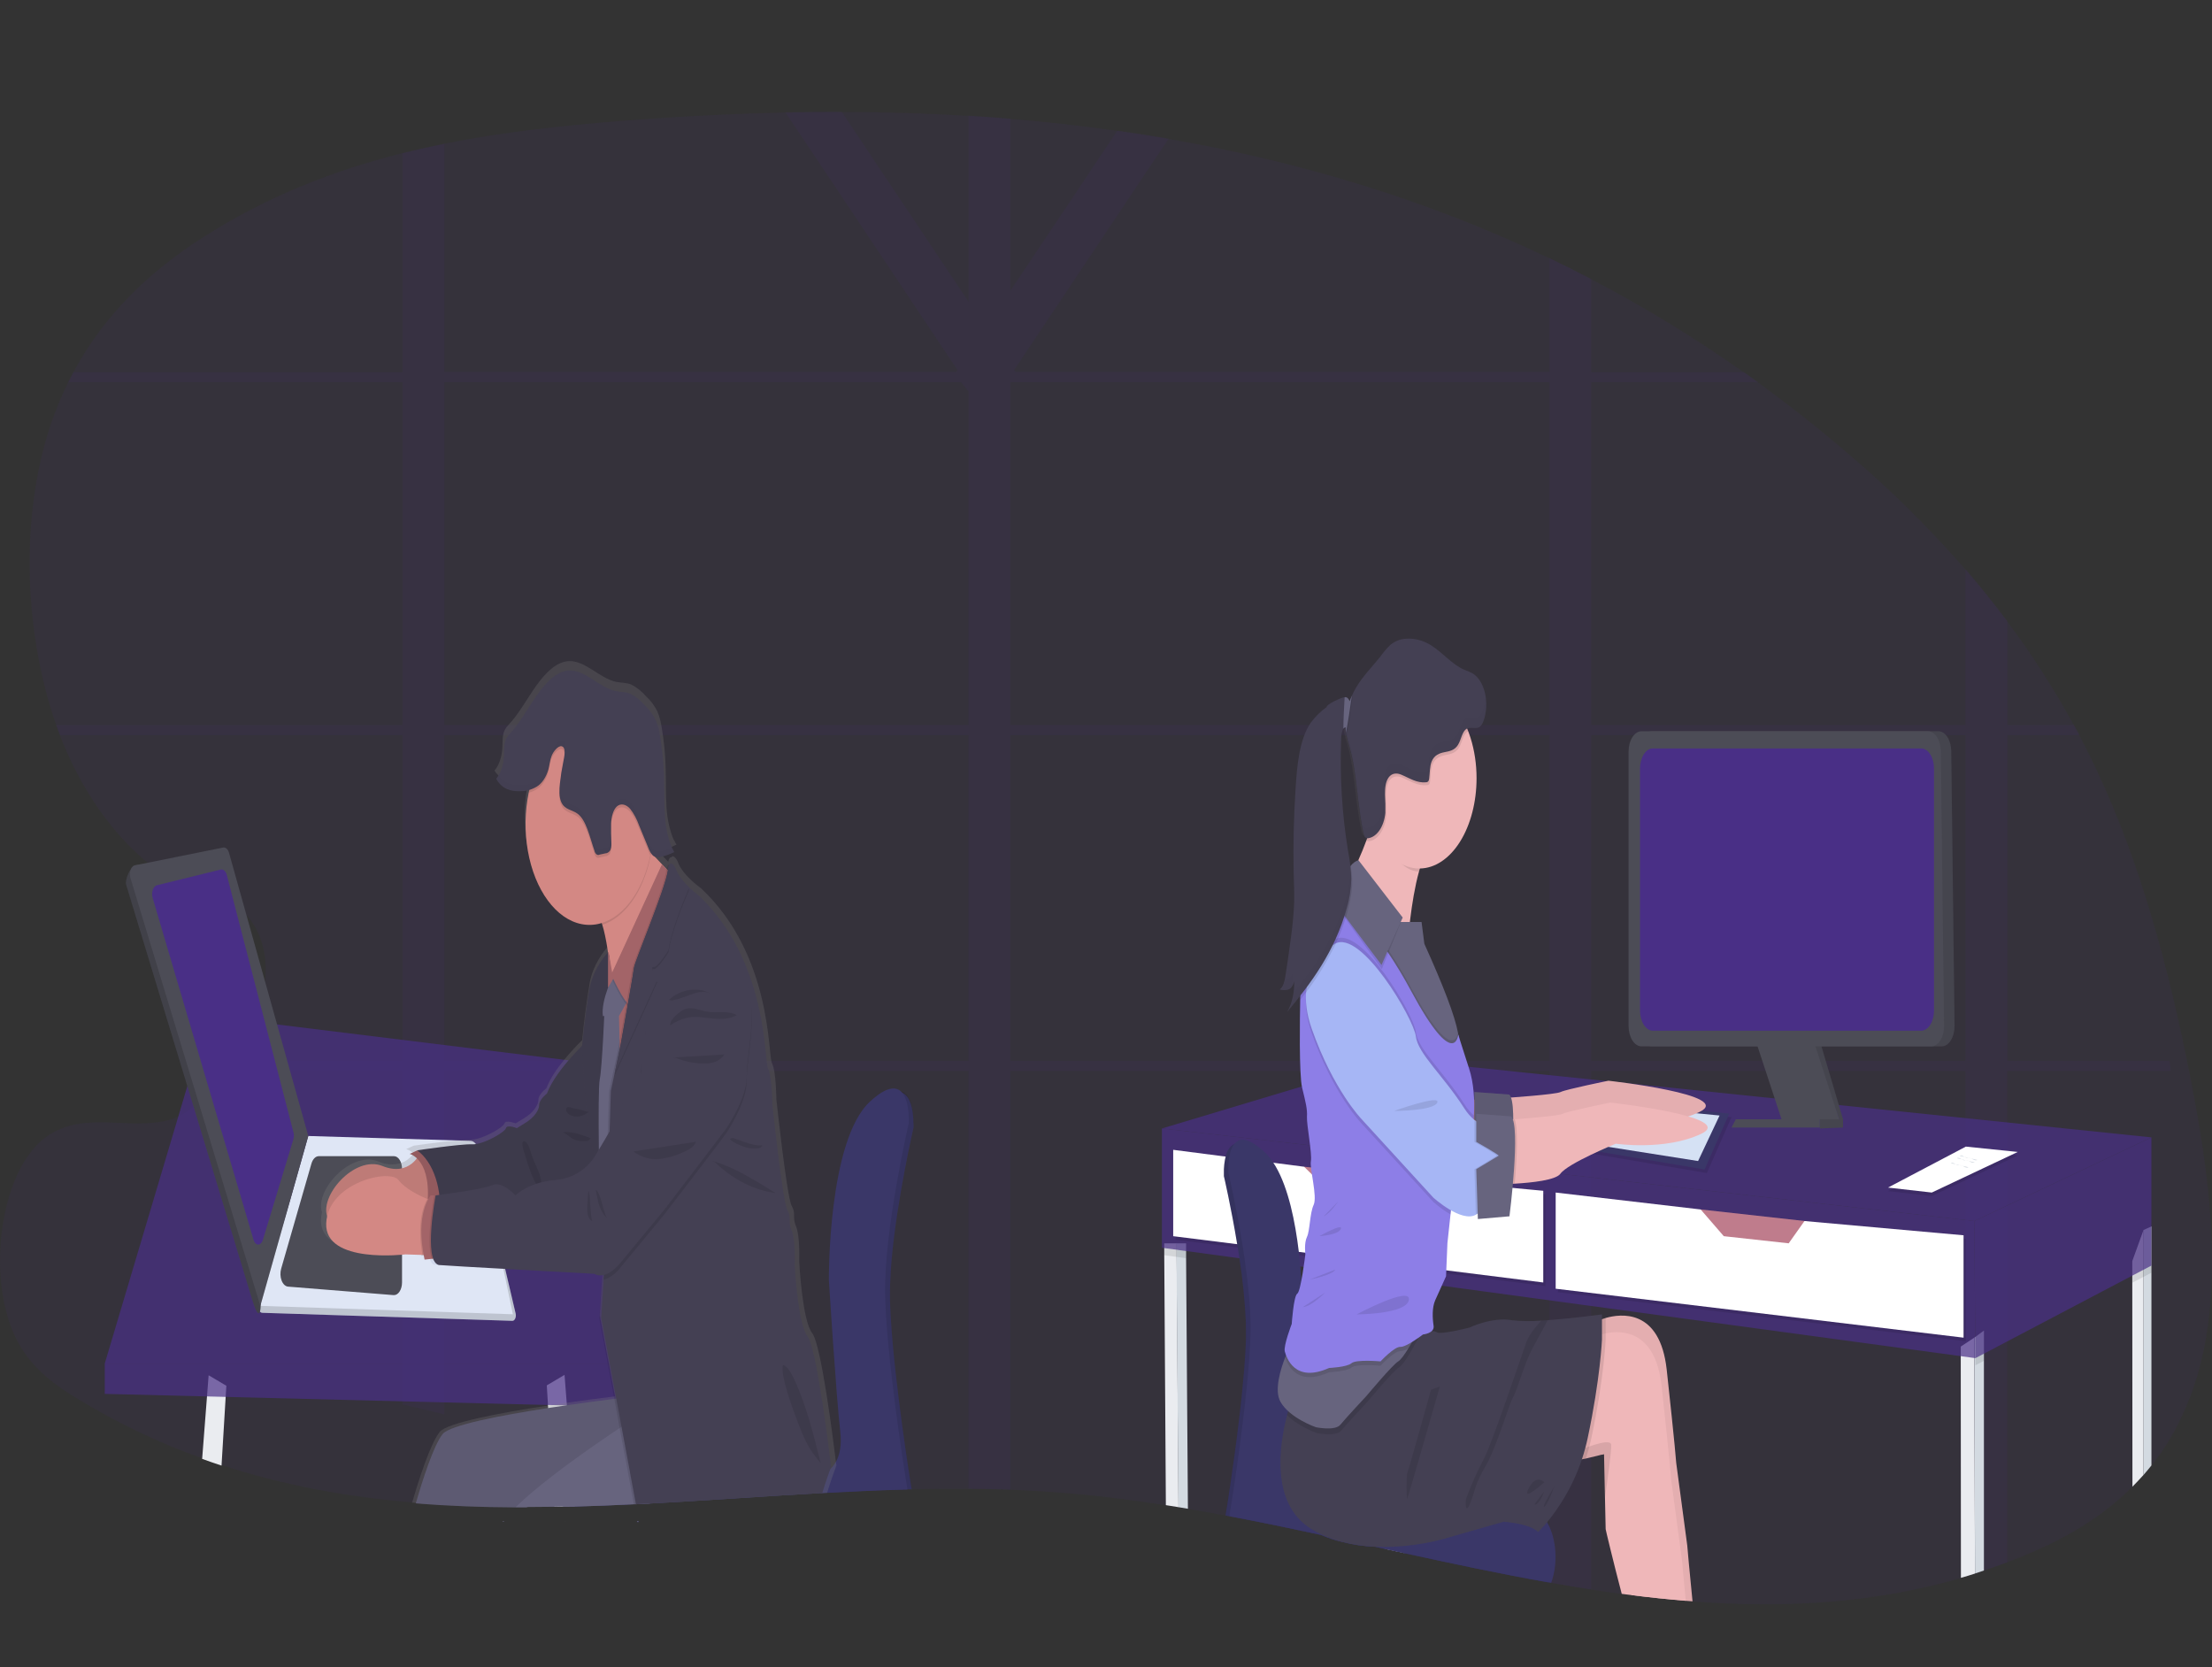 <svg width="341" height="257" viewBox="0 0 341 257" fill="none" xmlns="http://www.w3.org/2000/svg">
<rect x="0" y="0" width="341" height="257" fill="#333333" stroke="none"/>
<g clip-path="url(#clip0)">
<path opacity="0.1" d="M338.405 213.143C336.771 218.116 334.472 222.469 331.667 225.902C331.269 226.406 330.862 226.891 330.449 227.367C329.892 227.984 329.322 228.589 328.738 229.184C324.2 233.728 318.886 236.835 313.698 239.1C312.284 239.717 310.866 240.296 309.442 240.838C308.241 241.298 307.039 241.726 305.836 242.124C305.379 242.281 304.922 242.429 304.465 242.586C304.008 242.743 303.484 242.896 303 243.048L302.306 243.256C288.884 247.162 275.285 247.907 261.588 246.927L260.937 246.876L259.897 246.793C257.116 246.565 254.333 246.273 251.546 245.919L250.491 245.785L250.025 245.725C248.463 245.518 246.901 245.292 245.338 245.045C243.28 244.737 241.219 244.396 239.154 244.024L238.888 243.977L238.671 243.936C231.304 242.627 223.919 241.056 216.525 239.442L215.479 239.211L213.602 238.8L212.02 238.453L211.551 238.351C209.055 237.8 206.559 237.254 204.063 236.715L203.659 236.627C198.972 235.615 194.259 234.639 189.56 233.751L188.948 233.636C187.024 233.275 185.102 232.932 183.18 232.605L181.715 232.36L179.767 232.05C174.368 231.204 168.972 230.529 163.588 230.109C160.999 229.905 158.403 229.751 155.802 229.646C153.654 229.569 151.506 229.525 149.357 229.512C146.444 229.491 143.524 229.517 140.599 229.591H139.936C135.815 229.697 131.684 229.882 127.551 230.104L126.807 230.141H126.561C117.773 230.631 108.985 231.283 100.22 231.75L98.079 231.861H97.768C94.722 232.015 91.678 232.133 88.637 232.217H87.832H87.805H86.827L85.468 232.244C84.056 232.266 82.647 232.278 81.24 232.281H79.515C74.354 232.258 69.213 232.078 64.104 231.657L63.535 231.606C53.608 230.76 43.791 229.013 34.151 225.837C33.153 225.507 32.157 225.162 31.163 224.802C24.501 222.444 17.96 219.306 11.595 215.413C8.595 213.563 5.578 211.428 3.296 207.812C-2.493 198.567 -0.319 180.459 7.212 175.193C13.103 171.074 20.005 174.426 26.341 172.568C26.73 172.45 27.115 172.296 27.492 172.105C28.298 171.695 29.081 171.185 29.836 170.58C30.094 170.376 30.351 170.159 30.612 169.933C31.198 169.429 31.784 168.869 32.346 168.259C33.266 167.294 34.146 166.239 34.983 165.102C35.354 164.602 35.715 164.085 36.067 163.548C37.283 161.745 38.357 159.716 39.266 157.506C39.596 156.67 39.89 155.799 40.144 154.899C40.282 154.437 40.405 153.937 40.508 153.457C40.661 152.761 40.777 152.047 40.856 151.321C41.225 147.891 40.628 144.544 38.548 141.714C38.361 141.464 38.166 141.23 37.962 141.016C37.559 140.575 37.134 140.187 36.691 139.856C36.512 139.722 36.327 139.593 36.14 139.468C33.462 137.688 30.009 137.004 27.097 135.769C26.209 135.414 25.343 134.94 24.507 134.35C23.977 133.962 23.45 133.555 22.931 133.13L22.794 133.01C18.366 129.407 14.473 124.365 11.369 118.216C10.598 116.662 9.887 115.035 9.242 113.344C9.046 112.835 8.856 112.313 8.674 111.791C3.527 97.136 2.997 78.358 8.352 63.948C9.002 62.2 9.727 60.523 10.52 58.928C10.777 58.401 11.044 57.883 11.319 57.375C16.416 47.884 23.74 41.453 31.134 36.692C41.058 30.303 51.449 26.267 62.038 23.609C64.187 23.07 66.335 22.586 68.483 22.157C77.476 20.345 86.575 19.384 95.609 18.653C104.059 17.978 112.547 17.542 121.071 17.345C123.96 17.283 126.851 17.257 129.745 17.267C136.266 17.267 142.787 17.465 149.308 17.863C151.456 17.992 153.604 18.146 155.752 18.325C161.261 18.775 166.76 19.391 172.247 20.174C174.884 20.55 177.515 20.965 180.139 21.418C200.129 24.866 219.829 30.714 238.85 39.808C241.008 40.837 243.156 41.916 245.294 43.044C253.293 47.2 261.153 51.993 268.844 57.407C269.57 57.922 270.295 58.439 271.017 58.96C275.82 62.437 280.553 66.183 285.219 70.198C291.376 75.427 297.307 81.296 302.971 87.765C305.182 90.323 307.33 92.992 309.416 95.772C313.103 100.68 316.542 106.034 319.701 111.786C319.982 112.301 320.26 112.818 320.536 113.339C321.965 116.048 323.322 118.854 324.607 121.757C330.876 135.977 335.083 152.241 338.188 168.855C340.927 183.353 342.749 199.63 338.405 213.143Z" fill="#492F86"/>
<path opacity="0.1" d="M334.465 163.548H309.439V113.312H320.571C320.295 112.791 320.017 112.273 319.736 111.758H309.451V95.745C307.369 92.971 305.221 90.302 303.006 87.738V111.777H245.312V58.928H271.035C270.31 58.407 269.586 57.889 268.861 57.375H245.312V43.011C243.164 41.893 241.016 40.814 238.867 39.775V57.342H156.529L156.332 57.046L180.151 21.367C177.526 20.911 174.896 20.496 172.259 20.123L155.764 44.828V18.293C153.616 18.114 151.468 17.96 149.319 17.831V46.534L129.757 17.234C126.865 17.234 123.973 17.26 121.083 17.313L147.611 57.046L147.415 57.342H68.489V22.176C66.341 22.604 64.193 23.088 62.044 23.628V57.375H11.319C11.044 57.883 10.777 58.401 10.52 58.928H62.038V111.758H8.662C8.844 112.281 9.034 112.803 9.231 113.312H62.038V163.548H36.064C35.712 164.085 35.351 164.602 34.98 165.102H62.038V216.508C64.187 216.992 66.335 217.497 68.483 218.024V165.102H149.313V229.512C151.462 229.512 153.61 229.557 155.758 229.646V165.102H238.862V243.954L239.128 244C241.19 244.364 243.252 244.705 245.312 245.022V165.102H302.989V243.025C303.481 242.882 303.973 242.729 304.453 242.563C304.934 242.396 305.367 242.271 305.824 242.1C307.027 241.697 308.229 241.268 309.43 240.815V165.102H334.658C334.594 164.584 334.529 164.066 334.465 163.548ZM149.313 163.548H68.489V113.312H149.313V163.548ZM149.313 111.772H68.489V58.928H148.168L149.305 60.343L149.313 111.772ZM238.862 163.548H155.764V113.312H238.862V163.548ZM238.862 111.772H155.764V58.928H238.862V111.772ZM302.989 163.548H245.312V113.312H302.989V163.548Z" fill="#492F86"/>
<path d="M87.058 234.477C87.058 234.528 87.035 234.579 87.026 234.63C87.026 234.579 87.046 234.528 87.061 234.477H87.058Z" fill="#EAECF0"/>
<path d="M88.587 232.263H87.782H87.755H86.777L85.418 232.291L85.269 229.854L85.131 227.543L84.492 216.998L84.472 216.675V216.531L84.293 213.563L87.029 211.945L87.363 216.249L87.386 216.568V216.605L88.063 225.342L88.271 228.024L88.391 229.582L88.494 230.918V230.964L88.587 232.263Z" fill="#EAECF0"/>
<path d="M98.409 234.473L98.441 234.625H98.225L98.192 234.473H98.409Z" fill="#3A3768"/>
<path d="M140.839 173.566C140.839 173.659 140.839 173.71 140.839 173.71V173.765C140.839 173.765 138.284 184.781 137.452 194.184C137.396 194.801 137.349 195.417 137.312 196.033C137.271 196.685 137.238 197.323 137.221 197.943C137.197 198.669 137.192 199.371 137.203 200.041C137.203 200.194 137.203 200.351 137.203 200.504C137.203 200.814 137.224 201.132 137.235 201.461C137.247 201.789 137.265 202.117 137.282 202.459C137.3 202.801 137.318 203.102 137.338 203.43C137.968 213.6 140.361 228.491 140.361 228.491C140.361 228.491 140.44 228.893 140.543 229.577H139.881C135.759 229.683 131.629 229.868 127.495 230.09L126.751 230.127H126.505C117.717 230.617 108.929 231.269 100.164 231.736L98.023 231.847H97.712C94.666 232.001 91.622 232.12 88.582 232.203H87.776C87.983 231.743 88.22 231.32 88.485 230.941C88.707 230.615 88.947 230.321 89.203 230.063C90.595 228.693 92.111 227.665 93.699 227.016C94.034 226.872 94.38 226.805 94.727 226.817L96.778 226.882H97.094L100.24 226.979L127.226 227.825H127.293L127.484 227.765C127.797 227.642 128.102 227.471 128.395 227.256C128.902 226.919 129.345 226.381 129.681 225.694C130.018 225.007 130.237 224.195 130.316 223.336C130.316 223.193 130.34 223.04 130.346 222.874C130.354 222.649 130.354 222.424 130.346 222.199C130.346 222.042 130.346 221.875 130.322 221.704C130.299 221.533 130.293 221.362 130.272 221.187C129.622 215.45 128.515 197.79 128.515 197.79V197.846C128.515 197.846 128.515 197.092 128.541 195.825C128.541 195.728 128.541 195.622 128.541 195.516V195.243C128.541 194.961 128.562 194.656 128.573 194.318C128.573 194.12 128.591 193.916 128.6 193.704C128.614 193.394 128.632 193.075 128.649 192.742C128.648 192.722 128.648 192.702 128.649 192.682C128.661 192.472 128.673 192.26 128.685 192.044C128.685 192.044 128.685 191.998 128.685 191.975C129.121 185.156 130.495 174.361 134.836 170.363C136.872 168.481 138.22 168.102 139.107 168.472C140.402 169.008 140.727 171.135 140.798 172.517C140.798 172.609 140.798 172.697 140.798 172.785C140.821 173.044 140.835 173.305 140.839 173.566Z" fill="#3A3768"/>
<path opacity="0.1" d="M87.058 234.477C87.058 234.528 87.035 234.579 87.026 234.63C87.026 234.579 87.046 234.528 87.061 234.477H87.058Z" fill="black"/>
<path opacity="0.1" d="M98.409 234.473L98.441 234.625H98.225L98.192 234.473H98.409Z" fill="black"/>
<path opacity="0.1" d="M140.839 173.566C140.839 173.659 140.839 173.709 140.839 173.709C140.839 173.709 138.732 182.793 137.728 191.503C137.657 192.119 137.593 192.716 137.534 193.292C137.505 193.588 137.479 193.884 137.452 194.18C137.396 194.796 137.349 195.412 137.312 196.029C137.271 196.68 137.238 197.318 137.221 197.938C137.197 198.664 137.192 199.366 137.203 200.037C137.203 200.189 137.203 200.346 137.203 200.499C137.203 200.809 137.224 201.128 137.235 201.456C137.247 201.784 137.265 202.117 137.282 202.454C137.3 202.792 137.318 203.097 137.338 203.425C137.359 203.753 137.379 204.068 137.402 204.391C137.496 205.7 137.613 207.073 137.748 208.469C138.665 217.886 140.361 228.435 140.361 228.435C140.361 228.435 140.446 228.86 140.549 229.572H139.887C135.765 229.679 131.635 229.864 127.501 230.085L126.757 230.122H126.511C117.723 230.612 108.935 231.264 100.17 231.731L98.029 231.842H97.718C94.672 231.996 91.628 232.115 88.587 232.198H87.782H87.755C87.968 231.721 88.214 231.282 88.488 230.89C88.71 230.559 88.951 230.262 89.208 230.002C90.602 228.636 92.118 227.609 93.705 226.956C94.04 226.815 94.386 226.75 94.733 226.762L96.784 226.826H97.1L100.255 226.923L127.261 227.765H127.308C127.308 227.765 127.387 227.765 127.519 227.695C127.835 227.572 128.142 227.396 128.436 227.173C128.931 226.837 129.365 226.309 129.696 225.637C130.028 224.965 130.246 224.172 130.331 223.331C130.331 223.188 130.354 223.036 130.36 222.869C130.369 222.644 130.369 222.419 130.36 222.194C130.36 222.037 130.36 221.871 130.337 221.7C130.313 221.528 130.308 221.325 130.287 221.131C129.637 215.394 128.529 197.734 128.529 197.734C128.529 197.734 128.529 196.981 128.556 195.714C128.556 195.617 128.556 195.511 128.556 195.405V195.132C128.556 194.85 128.576 194.545 128.588 194.207C128.588 194.008 128.606 193.805 128.614 193.592C128.629 193.283 128.647 192.964 128.664 192.631C128.663 192.611 128.663 192.591 128.664 192.571C128.676 192.361 128.688 192.149 128.699 191.933C128.699 191.933 128.699 191.887 128.699 191.863C128.752 191.013 128.822 190.097 128.91 189.141C129.52 182.447 131.043 173.705 134.839 170.187C136.822 168.338 138.149 167.949 139.04 168.268C140.411 168.763 140.736 170.991 140.798 172.396C140.798 172.489 140.798 172.577 140.798 172.665C140.824 172.963 140.838 173.264 140.839 173.566Z" fill="black"/>
<path d="M87.058 234.477C87.058 234.528 87.035 234.579 87.026 234.63C87.026 234.579 87.046 234.528 87.061 234.477H87.058Z" fill="#3A3768"/>
<path d="M98.409 234.473L98.441 234.625H98.225L98.192 234.473H98.409Z" fill="#3A3768"/>
<path d="M140.089 173.173C140.089 173.173 136.266 189.658 136.45 199.524C136.635 209.389 139.62 227.927 139.62 227.927C139.62 227.927 139.749 228.579 139.886 229.619C135.765 229.725 131.634 229.91 127.501 230.132L126.757 230.169H126.511C117.723 230.659 108.935 231.311 100.17 231.778L98.029 231.889H97.718C94.671 232.043 91.628 232.161 88.587 232.244H87.782H87.755H86.777C87.18 231.177 87.73 230.266 88.385 229.577L88.464 229.489C89.859 228.146 91.374 227.14 92.958 226.507C93.293 226.367 93.639 226.301 93.986 226.313L96.693 226.397H97.009L100.27 226.498L126.561 227.326C126.937 227.214 127.302 227.026 127.648 226.766C127.762 226.683 127.874 226.589 127.981 226.484C128.311 226.184 128.608 225.802 128.86 225.352C129.414 224.358 129.783 222.879 129.537 220.729C128.884 214.992 127.779 197.332 127.779 197.332C127.779 197.332 127.592 175.845 134.119 169.812C136.755 167.376 138.237 167.459 139.066 168.426C139.091 168.45 139.115 168.478 139.137 168.509C140.279 169.96 140.089 173.173 140.089 173.173Z" fill="#3A3768"/>
<path d="M34.895 213.623L34.789 215.348L34.151 225.93C33.153 225.6 32.157 225.255 31.163 224.894L31.91 215.274L32.162 212.005L34.895 213.623Z" fill="#EAECF0"/>
<path opacity="0.7" d="M16.147 210.202L32.1 156.619L96.362 164.528L102.285 210.202H16.147Z" fill="#492F86"/>
<path opacity="0.7" d="M16.147 214.876V210.203H102.285V217.035L16.147 214.876Z" fill="#492F86"/>
<path d="M40.437 202.376L78.976 203.615C79.061 203.618 79.146 203.589 79.223 203.53C79.299 203.47 79.366 203.383 79.417 203.275C79.467 203.166 79.501 203.04 79.515 202.907C79.528 202.774 79.521 202.638 79.495 202.51L73.486 176.936L47.529 176.155L39.851 200.961C39.808 201.115 39.79 201.283 39.799 201.45C39.808 201.618 39.843 201.779 39.901 201.92C39.959 202.06 40.039 202.175 40.132 202.255C40.226 202.335 40.331 202.376 40.437 202.376Z" fill="#DFE6F5"/>
<path opacity="0.15" d="M40.437 202.376L78.976 203.615C79.061 203.618 79.146 203.589 79.223 203.53C79.299 203.47 79.366 203.383 79.417 203.275C79.467 203.166 79.501 203.04 79.515 202.907C79.528 202.774 79.521 202.638 79.495 202.51L73.486 176.936L47.529 176.155L39.851 200.961C39.808 201.115 39.79 201.283 39.799 201.45C39.808 201.618 39.843 201.779 39.901 201.92C39.959 202.06 40.039 202.175 40.132 202.255C40.226 202.335 40.331 202.376 40.437 202.376Z" fill="black"/>
<path d="M40.127 201.308L79.064 202.602L73.771 177.301C73.685 176.891 73.521 176.533 73.301 176.277C73.082 176.02 72.817 175.877 72.543 175.868L47.52 175.119L40.127 201.308Z" fill="#DFE6F5"/>
<path d="M43.343 195.58L48.01 179.377C48.109 179.035 48.268 178.746 48.468 178.542C48.669 178.339 48.902 178.231 49.14 178.231H60.738C61.066 178.231 61.382 178.437 61.614 178.803C61.846 179.17 61.977 179.668 61.977 180.186V197.693C61.977 197.958 61.942 198.22 61.876 198.464C61.81 198.707 61.713 198.927 61.592 199.11C61.47 199.293 61.326 199.435 61.169 199.527C61.011 199.62 60.844 199.661 60.676 199.649L44.409 198.34C44.208 198.324 44.012 198.231 43.838 198.068C43.665 197.905 43.519 197.677 43.414 197.405C43.309 197.133 43.247 196.825 43.235 196.507C43.223 196.189 43.26 195.871 43.343 195.58Z" fill="#4C4C56"/>
<path d="M66.215 193.528L66.415 184.282C66.42 183.912 66.517 183.56 66.684 183.301C66.852 183.042 67.076 182.896 67.311 182.895H70.738C70.949 182.897 71.152 183.016 71.313 183.23C71.474 183.445 71.581 183.742 71.617 184.069L72.625 193.264C72.647 193.467 72.641 193.675 72.607 193.874C72.573 194.072 72.512 194.257 72.429 194.415C72.345 194.573 72.241 194.7 72.123 194.788C72.005 194.876 71.876 194.922 71.746 194.924L67.109 194.989C66.989 194.988 66.87 194.95 66.76 194.875C66.649 194.801 66.55 194.693 66.466 194.557C66.383 194.42 66.318 194.259 66.275 194.082C66.232 193.906 66.211 193.717 66.215 193.528Z" fill="#D1D9EC"/>
<path d="M20.81 133.393L33.732 131.692C33.92 131.653 34.112 131.711 34.278 131.859C34.444 132.006 34.575 132.235 34.652 132.51L46.87 176.155L40.05 200.314C40.264 199.556 40.422 205.455 38.879 200.342L19.46 136.412C19.199 135.557 20.204 133.514 20.81 133.393Z" fill="#4C4C56"/>
<path opacity="0.15" d="M20.81 133.393L33.732 131.692C33.92 131.653 34.112 131.711 34.278 131.859C34.444 132.006 34.575 132.235 34.652 132.51L46.87 176.155L40.05 200.314C40.264 199.556 40.422 205.455 38.879 200.342L19.46 136.412C19.199 135.557 20.204 133.514 20.81 133.393Z" fill="black"/>
<path d="M20.81 133.393L34.388 130.657C34.577 130.617 34.769 130.676 34.934 130.823C35.1 130.971 35.231 131.2 35.308 131.475L47.529 175.12L40.135 201.308L20.116 135.377C20.055 135.177 20.025 134.957 20.028 134.735C20.032 134.513 20.07 134.296 20.138 134.101C20.206 133.907 20.302 133.741 20.419 133.618C20.536 133.495 20.671 133.418 20.81 133.393Z" fill="#4C4C56"/>
<path d="M24.2 136.463L34.016 134.05C34.212 134.001 34.413 134.058 34.586 134.213C34.759 134.367 34.894 134.61 34.968 134.9L45.25 174.592C45.292 174.755 45.312 174.929 45.309 175.104C45.306 175.279 45.28 175.451 45.233 175.609L40.525 191.133C40.461 191.349 40.359 191.532 40.232 191.659C40.105 191.787 39.957 191.855 39.806 191.855C39.655 191.855 39.507 191.787 39.38 191.659C39.252 191.532 39.151 191.349 39.087 191.133L23.535 138.432C23.475 138.236 23.446 138.021 23.449 137.804C23.452 137.587 23.488 137.374 23.552 137.183C23.617 136.991 23.709 136.826 23.822 136.701C23.934 136.576 24.064 136.495 24.2 136.463Z" fill="#492F86"/>
<path d="M128.94 225.897C128.94 225.897 128.737 226.424 128.442 227.284L128.415 227.363C128.152 228.102 127.829 229.073 127.501 230.136L126.757 230.173H126.511C117.723 230.663 108.935 231.315 100.17 231.782L98.029 231.893H97.718C94.672 232.047 91.628 232.166 88.587 232.249H87.782H87.755H86.777L85.418 232.277C84.006 232.298 82.597 232.311 81.191 232.314H79.515C74.354 232.291 69.213 232.11 64.104 231.69L63.535 231.639C64.54 228.19 66.336 222.536 67.795 220.729C68.922 219.342 77.022 217.803 84.472 216.675L85.257 216.554H85.274L87.354 216.249C90.204 215.838 92.791 215.505 94.637 215.279L94.806 215.255L93.846 210.17L92.454 202.774L92.85 196.56L92.882 196.061H92.838C92.441 196.128 92.04 196.049 91.666 195.83L77.755 195.072H77.503L72.159 194.771C69.294 194.61 67.259 194.489 67.18 194.466C67.095 194.444 67.013 194.408 66.933 194.36C66.809 194.285 66.694 194.176 66.594 194.036C66.477 193.879 66.378 193.691 66.301 193.482H66.242H66.113L65.358 193.56L64.974 193.602C64.959 193.537 64.947 193.472 64.933 193.412C64.897 193.232 64.862 193.061 64.83 192.885H64.628L61.992 192.797H61.945C61.945 192.797 55.143 193.616 51.589 191.572C50.286 190.823 49.419 189.691 49.486 187.994C49.501 187.608 49.552 187.228 49.638 186.866C48.496 183.496 54.076 177.348 58.33 179.044C59.479 179.563 60.69 179.642 61.863 179.276C62.499 179.058 63.099 178.628 63.62 178.013C63.673 177.953 63.72 177.893 63.764 177.833C63.694 177.764 63.62 177.704 63.553 177.648C63.261 177.406 62.948 177.235 62.624 177.14L63.779 176.608H63.796C63.796 176.608 67.897 176.016 70.566 175.781H70.584C71.377 175.716 72.048 175.674 72.447 175.693C74.204 175.771 77.629 173.788 77.775 173.178C77.922 172.568 79.486 173.178 79.486 173.178L80.854 172.337C82.222 171.5 83.004 170.358 83.004 169.517C83.004 168.675 84.226 167.765 84.226 167.765C84.776 166.304 85.857 164.737 86.991 163.35C87.972 162.152 88.992 161.084 89.747 160.34C90.04 157.345 90.431 154.377 90.919 151.446C91.438 148.714 93.046 146.689 93.623 146.032L93.834 145.81C93.672 144.659 93.457 143.528 93.189 142.427C93.17 142.334 93.147 142.242 93.119 142.149C93.061 141.932 92.999 141.719 92.938 141.52L92.847 141.243C92.697 141.289 92.554 141.331 92.396 141.363C91.911 141.475 91.421 141.533 90.931 141.534C88.734 141.547 86.596 140.424 84.842 138.337C83.088 136.25 81.816 133.313 81.22 129.977C81.22 129.977 81.22 129.977 81.22 129.949C80.985 128.594 80.867 127.194 80.868 125.789C80.867 124.44 80.98 123.097 81.203 121.795C81.246 121.517 81.299 121.244 81.355 120.972C81.36 120.94 81.367 120.909 81.375 120.879C81.402 120.754 81.428 120.625 81.457 120.5C81.024 120.604 80.586 120.664 80.148 120.68H79.855C79.019 120.73 78.184 120.511 77.403 120.038C77.214 119.911 77.032 119.756 76.861 119.576C76.852 119.569 76.844 119.56 76.838 119.548C76.615 119.343 76.412 119.089 76.234 118.794C76.56 118.4 76.834 117.908 77.038 117.346C77.243 116.784 77.375 116.164 77.427 115.521C77.506 114.523 77.4 113.409 77.778 112.595C77.972 112.228 78.203 111.915 78.463 111.67C80.022 109.992 81.258 107.69 82.667 105.707C84.076 103.724 85.781 102.009 87.676 101.916C90.219 101.791 92.457 104.584 94.976 105.111C95.75 105.272 96.544 105.217 97.299 105.522C98.146 105.94 98.943 106.577 99.657 107.408C100.303 107.987 100.873 108.752 101.339 109.664C101.663 110.455 101.895 111.33 102.024 112.248C102.351 114.184 102.547 116.169 102.61 118.17C102.678 120.264 102.61 122.372 102.751 124.453C102.851 126.26 103.237 127.998 103.876 129.506H103.914C104.025 129.752 104.146 129.987 104.277 130.208C104.028 130.333 103.779 130.444 103.524 130.541C103.101 130.712 102.671 130.847 102.238 130.943C102.04 130.995 101.839 131.021 101.638 131.022C101.498 131.028 101.359 131.007 101.222 130.962L101.48 131.235L102.194 131.993L102.464 132.275L103.006 132.843C103.129 132.275 103.299 132.122 103.495 132.159C103.893 131.567 104.488 132.848 104.488 132.848C104.837 133.902 105.774 134.951 106.603 135.728C107.09 136.181 107.592 136.594 108.106 136.967C119.053 147.262 118.359 162.665 119.003 163.886C119.648 165.106 119.689 169.526 119.689 169.526C119.689 169.526 121.303 184.546 122.032 185.845C122.762 187.144 122.079 187.597 122.715 189.048C123.35 190.5 123.204 194.383 123.204 194.383C123.204 194.383 123.643 203.532 125.208 205.515C126.611 207.295 128.486 222.268 128.858 225.329L128.94 225.897Z" fill="url(#paint0_linear)"/>
<path d="M64.777 177.708C64.777 177.708 63.257 181.485 58.951 179.747C54.645 178.009 48.947 184.582 50.573 187.828C52.199 191.073 62.683 186.903 62.683 186.903L66.705 185.618L66.441 180.334L64.777 177.708Z" fill="#D38884"/>
<path opacity="0.1" d="M64.777 177.708C64.777 177.708 63.257 181.485 58.951 179.747C54.645 178.009 48.947 184.582 50.573 187.828C52.199 191.073 62.683 186.903 62.683 186.903L66.705 185.618L66.441 180.334L64.777 177.708Z" fill="black"/>
<path d="M66.177 177.505L64.311 177.352L63.163 177.879C63.163 177.879 66.801 178.711 65.799 186.492L69.722 186.117L66.177 177.505Z" fill="#A36468"/>
<path opacity="0.1" d="M66.177 177.505L64.311 177.352L63.163 177.879C63.163 177.879 66.801 178.711 65.799 186.492L69.722 186.117L66.177 177.505Z" fill="black"/>
<path d="M90.878 160.104C90.878 160.104 85.757 164.727 84.319 168.569C84.319 168.569 83.124 169.493 83.124 170.307C83.124 171.121 82.356 172.267 81.018 173.081L79.676 173.913C79.676 173.913 78.144 173.307 78.001 173.913C77.857 174.518 74.509 176.479 72.783 176.405C71.058 176.331 64.311 177.329 64.311 177.329C65.547 178.214 66.556 179.734 67.173 181.641C67.79 183.548 67.979 185.729 67.71 187.828L83.651 186.774L89.68 184.656L93.225 179.067L90.878 160.104Z" fill="#444053"/>
<path opacity="0.1" d="M90.878 160.104C90.878 160.104 85.757 164.727 84.319 168.569C84.319 168.569 83.124 169.493 83.124 170.307C83.124 171.121 82.356 172.267 81.018 173.081L79.676 173.913C79.676 173.913 78.144 173.307 78.001 173.913C77.857 174.518 74.509 176.479 72.783 176.405C71.058 176.331 64.311 177.329 64.311 177.329C65.547 178.214 66.556 179.734 67.173 181.641C67.79 183.548 67.979 185.729 67.71 187.828L83.651 186.774L89.68 184.656L93.225 179.067L90.878 160.104Z" fill="black"/>
<path d="M67.387 193.528L65.132 193.458L62.495 193.371C62.495 193.371 50.045 194.882 50.288 188.6C50.532 182.317 60.108 180.112 61.441 181.915C62.451 183.279 64.789 184.379 65.855 184.828C66.195 184.971 66.403 185.049 66.403 185.049L67.387 193.528Z" fill="#D38884"/>
<path opacity="0.1" d="M67.388 193.528L65.132 193.458C64.233 188.581 65.275 185.895 65.867 184.841C66.207 184.985 66.415 185.063 66.415 185.063L67.388 193.528Z" fill="black"/>
<path d="M68.908 193.796L66.564 194.055L65.451 194.175C63.919 187.074 66.394 184.277 66.394 184.277H67.127L68.325 184.504L68.908 193.796Z" fill="#A36468"/>
<path d="M97.293 146.661L94.516 154.982C94.516 154.982 94.092 146.555 92.856 142.584C92.539 141.567 92.17 140.845 91.739 140.628C90.568 140.046 97.305 128.391 97.305 128.391C97.531 128.465 98.82 129.778 100.399 131.475C102.136 133.324 104.227 135.58 105.633 137.022C108.302 139.708 97.293 146.661 97.293 146.661Z" fill="#D38884"/>
<path d="M93.731 146.818C93.731 146.818 91.499 149.079 90.878 152.403C90.257 155.726 89.68 161.695 89.68 161.695C89.68 161.695 90.687 175.97 91.212 176.65C91.736 177.329 93.731 191.605 93.731 191.605L95.664 189.566L93.128 171.588C93.128 171.588 94.815 148.487 93.731 146.818Z" fill="#444053"/>
<path opacity="0.1" d="M93.731 146.818C93.731 146.818 91.499 149.079 90.878 152.403C90.257 155.726 89.68 161.695 89.68 161.695C89.68 161.695 90.687 175.97 91.212 176.65C91.736 177.329 93.731 191.605 93.731 191.605L95.664 189.566L93.128 171.588C93.128 171.588 94.815 148.487 93.731 146.818Z" fill="black"/>
<path d="M103.445 178.665H92.287L94.094 150.886H103.445V178.665Z" fill="#A36468"/>
<path d="M77.593 234.477H77.728L77.476 234.63L77.593 234.477Z" fill="#67647E"/>
<path d="M98.585 221.824L96.403 223.147L96.11 223.318L88.253 228.084L85.257 229.901L81.179 232.374H79.515C74.353 232.351 69.212 232.17 64.103 231.75C65.094 228.324 66.825 222.841 68.237 221.071C69.338 219.684 77.218 218.186 84.492 217.058C85.4 216.92 86.296 216.785 87.169 216.661L87.377 216.628C90.266 216.212 92.879 215.875 94.701 215.644L94.994 215.607L97.285 215.329L97.525 214.95L97.818 216.929L98.061 218.51L98.585 221.824Z" fill="#67647E"/>
<path opacity="0.1" d="M77.593 234.477H77.728L77.476 234.63L77.593 234.477Z" fill="black"/>
<path opacity="0.1" d="M98.585 221.824L96.403 223.147L96.11 223.318L88.253 228.084L85.257 229.901L81.179 232.374H79.515C74.353 232.351 69.212 232.17 64.103 231.75C65.094 228.324 66.825 222.841 68.237 221.071C69.338 219.684 77.218 218.186 84.492 217.058C85.4 216.92 86.296 216.785 87.169 216.661L87.377 216.628C90.266 216.212 92.879 215.875 94.701 215.644L94.994 215.607L97.285 215.329L97.525 214.95L97.818 216.929L98.061 218.51L98.585 221.824Z" fill="black"/>
<path d="M77.593 234.477H77.728L77.476 234.63L77.593 234.477Z" fill="#67647E"/>
<path d="M87.058 234.477C87.058 234.528 87.035 234.579 87.026 234.63C87.026 234.579 87.046 234.528 87.061 234.477H87.058Z" fill="#67647E"/>
<path d="M98.441 234.625H98.225L98.192 234.473H98.409L98.441 234.625Z" fill="#67647E"/>
<path d="M100.451 216.993L100.27 226.507V227.02V227.071L100.179 231.782L98.038 231.893H97.727C94.68 232.047 91.637 232.166 88.596 232.249H87.791H87.764H86.786L85.427 232.277C84.015 232.298 82.606 232.311 81.2 232.314H79.515C81.038 230.825 83.01 229.184 85.131 227.543C86.083 226.803 87.07 226.068 88.06 225.342C90.697 223.41 93.365 221.584 95.542 220.128L95.82 219.943C96.664 219.379 97.428 218.875 98.082 218.45C99.493 217.525 100.39 216.97 100.451 216.933V216.993Z" fill="#67647E"/>
<path opacity="0.1" d="M80.886 177.893C81.433 179.696 81.999 181.536 82.904 182.941C83.048 183.163 83.297 183.367 83.425 183.122C83.466 183.02 83.486 182.9 83.481 182.78C83.453 181.93 83.27 181.111 82.954 180.422C82.661 179.71 82.315 179.063 82.055 178.323C81.794 177.584 81.495 176.16 80.909 175.965C80.156 175.716 80.719 177.348 80.886 177.893Z" fill="black"/>
<path opacity="0.1" d="M100.387 131.461C100.346 131.692 100.302 131.923 100.255 132.145C99.715 134.759 98.745 137.1 97.445 138.931C96.146 140.762 94.562 142.017 92.856 142.57C92.539 141.553 92.17 140.831 91.739 140.614C90.568 140.032 97.305 128.377 97.305 128.377C97.519 128.451 98.808 129.787 100.387 131.461Z" fill="black"/>
<path d="M100.739 127.018C100.739 130.096 100.16 133.104 99.077 135.663C97.993 138.222 96.454 140.217 94.652 141.395C92.85 142.572 90.867 142.88 88.955 142.28C87.042 141.68 85.285 140.198 83.906 138.021C82.527 135.845 81.588 133.073 81.207 130.054C80.827 127.036 81.022 123.907 81.769 121.064C82.515 118.22 83.779 115.79 85.4 114.08C87.022 112.37 88.928 111.458 90.878 111.458C92.174 111.454 93.457 111.853 94.655 112.634C95.852 113.414 96.941 114.56 97.857 116.006C98.773 117.452 99.499 119.169 99.994 121.059C100.488 122.948 100.741 124.974 100.739 127.018Z" fill="#D38884"/>
<path d="M94.66 150.133C94.66 150.133 92.609 154.062 92.937 156.633H95.424L97.244 153.397L94.66 150.133Z" fill="#67647E"/>
<path opacity="0.1" d="M101.954 133.541L94.133 150.512C94.133 150.512 96.142 155.047 97.1 155.273C98.058 155.5 103.521 135.201 103.521 135.201L101.954 133.541Z" fill="black"/>
<path d="M102.054 133.236L94.23 150.23C94.23 150.23 96.239 154.76 97.197 154.987C98.155 155.213 103.618 134.919 103.618 134.919L102.054 133.236Z" fill="#A36468"/>
<path d="M93.225 154.973C93.225 154.973 92.841 164.487 92.457 166.378C92.073 168.268 92.457 185.636 92.457 185.636L96.049 183.297L95.425 156.633L93.225 154.973Z" fill="#67647E"/>
<path opacity="0.1" d="M98.409 234.473L98.441 234.625H98.225L98.192 234.473H98.409Z" fill="black"/>
<path opacity="0.1" d="M127.832 226.281C127.832 226.281 127.765 226.457 127.654 226.743C127.542 227.03 127.422 227.386 127.267 227.839C127.259 227.856 127.252 227.875 127.246 227.894C127.03 228.528 126.772 229.304 126.511 230.15C117.723 230.64 108.935 231.292 100.17 231.759L98.029 231.87H97.718L96.798 226.97V226.919L96.702 226.401L96.116 223.322L95.53 220.193L94.924 216.855L94.701 215.644L94.642 215.339L93.687 210.207L92.393 203.24L92.811 196.593L92.841 196.089L93.219 190.135L93.271 188.369L93.301 187.444V187.181L93.365 185.036L93.558 178.656L93.658 175.392L93.676 174.898L93.875 168.347L94.44 165.67L94.733 164.339L95.383 161.246L95.524 160.483C95.729 159.323 96.142 157.03 96.529 154.825L96.564 154.635L96.59 154.492L96.866 152.925L97.209 150.914C97.337 150.142 97.422 149.592 97.443 149.402C97.475 149.074 98.029 147.623 98.755 145.704C100.22 141.881 102.423 136.255 102.675 134.369C102.676 134.353 102.676 134.338 102.675 134.323C102.69 134.208 102.71 134.095 102.736 133.985C102.856 133.421 103.029 133.269 103.211 133.306C103.294 133.327 103.372 133.375 103.442 133.449C103.619 133.637 103.773 133.871 103.899 134.142C104.242 135.182 105.159 136.223 105.97 136.995L106.128 137.138L106.222 137.226C106.896 137.831 107.441 138.22 107.441 138.22C118.162 148.418 117.494 163.678 118.115 164.884C118.736 166.091 118.786 170.478 118.786 170.478C118.786 170.478 120.365 185.359 121.083 186.658C121.801 187.957 121.133 188.396 121.754 189.834C122.375 191.272 122.231 195.072 122.231 195.072C122.231 195.072 122.662 204.133 124.194 206.097C125.726 208.062 127.832 226.281 127.832 226.281Z" fill="black"/>
<path d="M128.119 226.133L127.99 226.484C127.888 226.771 127.724 227.224 127.528 227.793L127.507 227.857C127.284 228.509 127.021 229.3 126.76 230.169H126.514C117.726 230.659 108.938 231.311 100.173 231.778L98.032 231.889L97.115 226.97V226.919L97.018 226.401L96.412 223.165L95.826 220.022L95.24 216.883L95.008 215.625L94.007 210.226L92.683 203.111L93.049 197.328L93.099 196.556L93.503 189.987L93.658 184.865L93.849 178.674L93.898 177.052L93.954 175.175L93.977 174.384L94.168 168.199L94.733 165.527L94.976 164.376L95.545 161.672L95.665 161.098C95.665 161.098 96.213 158.061 96.743 155.052C96.763 154.941 96.784 154.83 96.801 154.719C96.848 154.46 96.892 154.201 96.939 153.947C96.986 153.688 97.03 153.434 97.071 153.179C97.22 152.338 97.364 151.552 97.463 150.905C97.607 150.059 97.704 149.444 97.724 149.245C97.756 148.917 98.31 147.424 99.063 145.482C100.448 141.867 102.47 136.699 102.897 134.554C102.92 134.443 102.94 134.33 102.956 134.216C102.982 133.875 103.071 133.554 103.211 133.292C103.603 132.695 104.186 133.976 104.186 133.976C104.529 135.016 105.446 136.061 106.257 136.828C106.731 137.277 107.22 137.686 107.722 138.053C118.444 148.251 117.776 163.511 118.397 164.723C119.018 165.934 119.068 170.312 119.068 170.312C119.068 170.312 120.646 185.193 121.364 186.492C122.082 187.791 121.414 188.23 122.035 189.663C122.656 191.096 122.512 194.952 122.512 194.952C122.512 194.952 122.943 204.017 124.475 205.982C126.007 207.947 128.119 226.133 128.119 226.133Z" fill="#444053"/>
<path opacity="0.1" d="M106.257 137.124C105.205 139.537 103.492 143.781 103.035 146.832C103.035 146.832 101.359 149.555 100.735 149.402C100.111 149.25 101.321 151.441 101.321 151.441L94.739 165.837L95.673 161.413C95.673 161.413 97.636 150.535 97.724 149.555C97.812 148.575 102.578 137.346 102.956 134.521C103.249 132.261 104.186 134.295 104.186 134.295C104.526 135.312 105.443 136.361 106.257 137.124Z" fill="black"/>
<path d="M106.257 136.823C105.205 139.232 103.492 143.48 103.035 146.508C103.035 146.508 101.359 149.227 100.735 149.079C100.111 148.931 101.321 151.117 101.321 151.117L94.739 165.513L95.673 161.089C95.673 161.089 97.636 150.211 97.724 149.227C97.812 148.242 102.578 137.022 102.956 134.198C103.249 131.932 104.186 133.971 104.186 133.971C104.526 135.011 105.443 136.051 106.257 136.823Z" fill="#444053"/>
<path opacity="0.1" d="M115.098 166.651C115.148 169.951 112.084 174.459 111.94 174.722C111.797 174.986 102.414 187.204 102.414 187.204L95.677 195.359C94.917 196.347 94.009 197.009 93.04 197.282L93.5 189.987L93.954 175.194C95.006 173.344 96.025 171.403 96.049 170.783C96.095 169.503 97.806 168.139 97.806 168.139C97.806 168.139 99.004 166.553 98.811 165.647C98.618 164.741 99.447 160.4 99.447 160.4C99.877 148.085 107.918 146.878 107.918 146.878C107.918 146.878 111.797 149.296 114.524 151.862C117.251 154.428 115.051 163.354 115.098 166.651Z" fill="black"/>
<path opacity="0.1" d="M68.908 193.796L66.564 194.055C65.574 191.397 66.936 184.277 66.936 184.277H67.127L68.325 184.504L68.908 193.796Z" fill="black"/>
<path d="M107.918 146.129C107.918 146.129 99.877 147.341 99.447 159.651C99.447 159.651 98.632 163.96 98.823 164.866C99.013 165.772 97.818 167.358 97.818 167.358C97.818 167.358 96.095 168.717 96.06 170.002C96.025 171.287 91.666 178.295 91.666 178.295C91.666 178.295 89.85 181.559 85.638 181.901C81.425 182.243 79.462 184.277 79.462 184.277C79.462 184.277 77.412 182.012 75.918 182.692C74.424 183.371 67.159 184.277 67.159 184.277C67.159 184.277 65.229 194.374 67.636 195.007C67.929 195.081 91.628 196.366 91.628 196.366C91.628 196.366 93.248 197.573 95.688 194.628C98.128 191.683 102.426 186.469 102.426 186.469C102.426 186.469 111.8 174.232 111.952 173.987C112.104 173.742 115.174 169.211 115.11 165.915C115.046 162.619 117.266 153.702 114.524 151.122C111.782 148.543 107.918 146.129 107.918 146.129Z" fill="#444053"/>
<path opacity="0.1" d="M100.738 127.018C100.739 128.656 100.576 130.283 100.255 131.84C100.121 131.591 100 131.327 99.892 131.05C99.435 129.94 98.977 128.831 98.518 127.721C98.161 126.722 97.687 125.841 97.12 125.123C96.534 124.467 95.703 124.198 95.07 124.781C94.513 125.299 94.241 126.357 94.191 127.374C94.174 128.395 94.191 129.417 94.241 130.435C94.264 130.825 94.201 131.215 94.062 131.54C93.854 131.833 93.585 131.998 93.306 132.002L92.427 132.191C92.348 132.235 92.264 132.254 92.18 132.246C92.096 132.238 92.014 132.203 91.939 132.144C91.863 132.085 91.796 132.003 91.741 131.902C91.686 131.801 91.645 131.684 91.619 131.558C90.89 129.473 90.386 126.884 89.018 125.881C88.174 125.262 87.061 125.303 86.519 124.111C86.15 123.297 86.2 122.192 86.308 121.203C86.427 120.087 86.599 118.987 86.821 117.911C86.976 117.153 87.322 115.641 86.554 115.489C86.033 115.383 85.312 116.256 85.048 116.876C84.785 117.495 84.72 118.323 84.533 119.03C84.174 120.247 83.527 121.194 82.731 121.67C82.333 121.928 81.916 122.107 81.489 122.201C82.21 118.67 83.706 115.662 85.708 113.718C87.71 111.774 90.086 111.022 92.408 111.599C94.73 112.176 96.845 114.043 98.372 116.863C99.899 119.683 100.737 123.272 100.735 126.981L100.738 127.018Z" fill="black"/>
<path d="M85.052 116.483C84.785 117.125 84.724 117.925 84.536 118.633C84.177 119.848 83.532 120.796 82.738 121.272C81.948 121.739 81.111 121.974 80.268 121.966C78.903 122.03 77.38 121.702 76.501 120.052C76.821 119.66 77.09 119.173 77.291 118.618C77.492 118.062 77.622 117.45 77.673 116.816C77.749 115.826 77.646 114.722 78.018 113.913C78.208 113.559 78.434 113.257 78.686 113.02C80.215 111.356 81.422 109.072 82.805 107.112C84.188 105.152 85.855 103.446 87.712 103.354C90.199 103.234 92.399 105.998 94.859 106.521C95.615 106.682 96.394 106.627 97.133 106.927C97.963 107.335 98.745 107.96 99.444 108.777C100.077 109.355 100.636 110.114 101.093 111.014C101.409 111.8 101.636 112.667 101.764 113.575C102.088 115.493 102.284 117.459 102.35 119.442C102.417 121.513 102.35 123.602 102.49 125.664C102.631 127.726 103.047 129.825 103.94 131.35C103.289 131.675 102.622 131.918 101.946 132.076C101.523 132.234 101.079 132.179 100.677 131.919C100.352 131.592 100.085 131.138 99.904 130.601L98.53 127.273C98.173 126.274 97.699 125.392 97.133 124.675C96.547 124.018 95.715 123.75 95.082 124.333C94.525 124.85 94.256 125.909 94.203 126.926C94.186 127.947 94.203 128.968 94.253 129.986C94.276 130.376 94.213 130.767 94.074 131.091C93.865 131.386 93.596 131.55 93.316 131.553L92.437 131.743C92.357 131.787 92.273 131.806 92.189 131.797C92.105 131.789 92.023 131.755 91.948 131.696C91.873 131.637 91.805 131.554 91.751 131.454C91.696 131.353 91.654 131.236 91.628 131.11C90.899 129.02 90.395 126.436 89.027 125.433C88.183 124.813 87.07 124.855 86.528 123.662C86.159 122.849 86.209 121.744 86.317 120.754C86.437 119.639 86.608 118.539 86.83 117.463C86.985 116.705 87.331 115.193 86.563 115.036C86.036 114.948 85.316 115.822 85.052 116.483Z" fill="#444053"/>
<path opacity="0.1" d="M107.356 153.036C108.097 152.874 108.876 152.768 109.571 153.216C107.763 152.047 104.822 152.495 103.176 154.104C103.325 154.645 106.782 153.161 107.356 153.036Z" fill="black"/>
<path opacity="0.1" d="M108.22 156.827C110.021 157.016 111.882 157.414 113.589 156.489C112.16 155.712 110.587 156.203 109.081 155.967C107.88 155.777 106.658 155.121 105.487 155.602C104.998 155.8 103.196 157.109 103.319 158.066C104.857 156.991 106.546 156.564 108.22 156.827Z" fill="black"/>
<path opacity="0.1" d="M103.448 163.04C103.825 162.977 104.206 163.04 104.567 163.225C105.918 163.727 107.303 163.967 108.691 163.941C109.752 163.941 110.894 163.687 111.668 162.554L103.448 163.04Z" fill="black"/>
<path opacity="0.1" d="M97.645 177.505C98.905 178.418 100.29 178.815 101.673 178.661C103.05 178.501 104.411 178.088 105.727 177.431C106.313 177.158 106.952 176.816 107.294 176.012L97.645 177.505Z" fill="black"/>
<path opacity="0.1" d="M110.613 179.539C113.354 182.013 116.406 183.504 119.554 183.908C117.966 182.903 116.366 181.952 114.755 181.055C113.107 180.144 111.418 179.43 109.702 178.919C110.028 179.031 110.338 179.241 110.613 179.539Z" fill="black"/>
<path opacity="0.1" d="M115.039 176.89C115.59 177.035 116.149 177.083 116.706 177.033C116.999 177.033 117.348 176.969 117.52 176.571C116.264 176.654 115.025 176.146 113.797 175.707C113.449 175.577 112.822 175.272 112.529 175.6C113.085 176.229 114.336 176.668 115.039 176.89Z" fill="black"/>
<path opacity="0.1" d="M122.595 218.186C123.254 219.971 123.922 221.774 124.833 223.272C125.359 224.088 125.92 224.848 126.511 225.546C125.424 221.173 124.32 216.763 122.58 212.939C122.141 211.978 121.484 210.6 120.685 210.425C120.456 211.492 121.033 213.383 121.312 214.386C121.694 215.69 122.122 216.959 122.595 218.186Z" fill="black"/>
<path opacity="0.1" d="M90.568 185.484C90.518 186.224 90.48 187.042 90.752 187.648C90.887 187.946 91.084 188.161 91.309 188.253C91.168 188.198 91.016 186.025 90.981 185.729C90.916 185.123 90.981 183.991 90.708 183.542C90.638 184.18 90.612 184.837 90.568 185.484Z" fill="black"/>
<path opacity="0.1" d="M92.091 184.633C92.188 185.285 92.367 185.898 92.619 186.436C92.871 186.974 93.189 187.426 93.555 187.763C93.043 186.764 92.876 185.452 92.431 184.356C92.287 184.005 92.12 183.501 91.845 183.431C91.914 183.838 91.996 184.239 92.091 184.633Z" fill="black"/>
<path opacity="0.1" d="M90.802 171.319C90.37 171.725 89.889 171.986 89.39 172.085C88.891 172.185 88.385 172.121 87.902 171.897C87.682 171.796 87.17 171.435 87.293 170.926C87.416 170.418 88.01 170.769 88.254 170.815L89.528 171.07C89.762 171.116 90.612 171.495 90.802 171.319Z" fill="black"/>
<path opacity="0.1" d="M86.49 174.611C87.09 174.491 87.629 175.147 88.192 175.503C88.814 175.83 89.47 175.969 90.125 175.91C90.453 175.91 90.825 175.868 91.027 175.448C89.501 174.897 88.075 174.292 86.49 174.611Z" fill="black"/>
<path d="M93.731 146.813H93.828L94.545 150.886L93.731 152.255V146.813Z" fill="#A36468"/>
<g opacity="0.1">
<path opacity="0.1" d="M77.86 114.523C77.771 115.184 77.727 115.858 77.728 116.534C77.764 116.321 77.791 116.105 77.807 115.886C77.842 115.443 77.839 114.976 77.86 114.523Z" fill="black"/>
<path opacity="0.1" d="M86.598 115.05C86.669 115.056 86.739 115.086 86.802 115.137C86.865 115.188 86.921 115.259 86.966 115.346C87.012 115.433 87.045 115.533 87.064 115.642C87.083 115.75 87.088 115.863 87.079 115.974C87.216 115.207 87.292 114.264 86.695 114.125C86.173 114.023 85.453 114.897 85.189 115.535C84.925 116.173 84.861 116.982 84.674 117.689C84.315 118.906 83.67 119.854 82.875 120.329C82.085 120.796 81.248 121.031 80.405 121.022C79.163 121.083 77.789 120.81 76.89 119.515C76.782 119.696 76.666 119.863 76.541 120.015C77.42 121.665 78.944 121.993 80.312 121.929C81.154 121.936 81.99 121.701 82.778 121.235C83.573 120.759 84.22 119.812 84.58 118.595C84.767 117.888 84.826 117.088 85.092 116.446C85.359 115.803 86.077 114.948 86.598 115.05Z" fill="black"/>
<path opacity="0.1" d="M102.071 131.165C101.648 131.323 101.205 131.268 100.803 131.008C100.478 130.68 100.212 130.226 100.029 129.69C99.572 128.581 99.114 127.471 98.655 126.362C98.3 125.363 97.827 124.481 97.261 123.764C96.675 123.103 95.84 122.839 95.21 123.422C94.651 123.94 94.381 124.998 94.317 126.015C94.317 126.057 94.317 126.098 94.317 126.14C94.423 125.394 94.71 124.744 95.117 124.328C95.741 123.745 96.581 124.014 97.167 124.67C97.733 125.389 98.207 126.27 98.564 127.268C99.022 128.378 99.479 129.487 99.938 130.596C100.119 131.135 100.386 131.589 100.712 131.914C101.113 132.174 101.555 132.229 101.977 132.071C102.654 131.913 103.322 131.67 103.975 131.345C103.846 131.125 103.727 130.892 103.618 130.647C103.109 130.871 102.593 131.044 102.071 131.165Z" fill="black"/>
<path opacity="0.1" d="M94.194 130.18C93.985 130.471 93.717 130.635 93.438 130.643L92.559 130.832C92.48 130.876 92.396 130.895 92.312 130.886C92.228 130.878 92.146 130.844 92.07 130.785C91.995 130.726 91.928 130.643 91.873 130.543C91.818 130.442 91.776 130.325 91.751 130.199C91.021 128.109 90.517 125.525 89.15 124.522C88.306 123.902 87.196 123.944 86.654 122.751C86.379 122.023 86.286 121.159 86.393 120.329C86.378 120.472 86.358 120.611 86.343 120.75C86.238 121.739 86.185 122.844 86.557 123.657C87.099 124.85 88.212 124.808 89.053 125.428C90.424 126.431 90.928 129.015 91.657 131.105C91.724 131.367 91.842 131.589 91.994 131.738C92.146 131.818 92.309 131.829 92.466 131.77L93.344 131.581C93.624 131.577 93.892 131.413 94.1 131.119C94.24 130.795 94.304 130.404 94.279 130.014C94.253 130.073 94.225 130.128 94.194 130.18Z" fill="black"/>
</g>
<path d="M215.438 239.188L213.561 238.777V195.03L213.944 195.215L215.116 195.784V197.24V198.336V199.995L215.131 201.895L215.157 205.806V206.199V206.722V207.831V208.501V210.124V211.141L215.298 230.839V231.366L215.347 238.3V238.407L215.438 239.188Z" fill="#EAECF0"/>
<path d="M216.493 239.419L215.447 239.188V238.398V238.291L215.397 231.357V230.83L215.256 211.132V210.115V208.492V207.822V206.712V206.19V205.797L215.23 201.886L215.215 199.986V198.326V197.231V195.775H216.343V197.383V198.484V199.75V201.428L216.367 205.654V206.578V207.545V208.219V209.047V210.124L216.475 230.798V231.329L216.51 238.204V238.314L216.493 239.419Z" fill="#D3DAE1"/>
<path d="M330.445 189.608V227.367C329.889 227.984 329.318 228.589 328.734 229.184L328.711 197.749V194.411L330.445 189.608Z" fill="#EAECF0"/>
<path d="M331.664 189.062V225.906C331.266 226.41 330.858 226.896 330.445 227.372V189.608L331.664 189.062Z" fill="#D3DAE1"/>
<path d="M304.462 242.572C303.741 242.803 303.017 243.034 302.294 243.233L302.268 209.065V207.586L304.356 206.199V209.334L304.462 242.572Z" fill="#EAECF0"/>
<path d="M305.839 205.117V242.1C305.382 242.258 304.925 242.406 304.468 242.563L304.371 209.338V206.204L304.509 206.102L305.839 205.117Z" fill="#D3DAE1"/>
<path d="M181.677 232.337L179.729 232.027L179.48 193.5V192.4V191.665H181.393V192.659V193.759L181.677 232.337Z" fill="#EAECF0"/>
<path d="M183.127 232.582L181.662 232.337L181.369 193.759V192.659V191.665H182.848V192.862V193.962L183.127 232.582Z" fill="#D3DAE1"/>
<path opacity="0.1" d="M304.494 206.107L305.833 205.113V209.777L304.529 210.466L304.494 206.107Z" fill="black"/>
<path opacity="0.1" d="M331.661 189.053V196.191L330.445 196.833L328.708 197.744L328.705 194.406L330.445 189.603L331.661 189.053Z" fill="black"/>
<path opacity="0.7" d="M331.661 175.332V195.095L304.529 209.366L304.354 188.23L331.661 175.332Z" fill="#492F86"/>
<path opacity="0.7" d="M179.12 173.959L214.776 163.252L331.661 175.332L304.353 188.23L179.12 173.959Z" fill="#492F86"/>
<path opacity="0.1" d="M182.86 191.665L182.872 193.958L181.396 193.754L179.477 193.495L179.468 191.665H182.86Z" fill="black"/>
<path opacity="0.1" d="M216.27 198.488L215.142 198.331L213.56 198.118V195.03L215.124 195.779H216.255L216.27 198.488Z" fill="black"/>
<path opacity="0.7" d="M179.12 173.959V192.349L304.529 209.366L304.353 188.23L179.12 173.959Z" fill="#492F86"/>
<path d="M278.554 195.825H262.173V186.446L278.554 188.267V195.825Z" fill="#D48A9B"/>
<path opacity="0.1" d="M278.554 195.825H262.173V186.446L278.554 188.267V195.825Z" fill="black"/>
<path opacity="0.1" d="M240.171 184.388V199.209L303.05 206.759V190.976L278.525 188.78L276.088 192.21L266.087 191.115L262.522 186.996L240.171 184.388Z" fill="black"/>
<path d="M239.822 183.838V198.664L302.701 206.209V190.426L278.177 188.23L275.742 191.665L265.739 190.565L262.173 186.446L239.822 183.838Z" fill="white"/>
<path d="M201.035 179.858L215.907 181.508L215.734 188.965H206.023L199.529 184.938L201.035 179.858Z" fill="#D48A9B"/>
<path opacity="0.1" d="M201.035 179.858L215.907 181.508L215.734 188.965H206.023L199.529 184.938L201.035 179.858Z" fill="black"/>
<path opacity="0.1" d="M181.208 177.801V191.115L238.258 198.252V184.116L216.256 182.054L213.906 184.8L205.036 183.977L201.383 180.408L181.208 177.801Z" fill="black"/>
<path d="M180.86 177.251V190.565L237.909 197.702V183.566L215.907 181.508L213.561 184.25L204.687 183.427L201.034 179.858L180.86 177.251Z" fill="white"/>
<path opacity="0.1" d="M303.056 177.302L311.053 178.129L297.803 184.388L291.054 183.621L303.056 177.302Z" fill="black"/>
<path d="M303.056 176.756L311.053 177.579L297.803 183.838L291.054 183.071L303.056 176.756Z" fill="white"/>
<path d="M302.101 178.175C302.417 177.958 302.754 178.36 303.091 178.462C303.281 178.522 303.48 178.462 303.677 178.522C304.069 178.605 304.456 179.017 304.831 178.809L302.101 178.175Z" fill="#D3DAE1"/>
<path d="M301.688 178.55C302.001 178.337 302.338 178.739 302.675 178.841C302.868 178.896 303.067 178.841 303.261 178.896C303.65 178.98 304.04 179.396 304.415 179.188L301.688 178.55Z" fill="#D3DAE1"/>
<path d="M300.739 179.308C301.052 179.095 301.389 179.493 301.726 179.594C301.919 179.654 302.116 179.594 302.312 179.654C302.704 179.738 303.094 180.154 303.466 179.941L300.739 179.308Z" fill="#D3DAE1"/>
<path opacity="0.1" d="M249.099 170.376L266.931 172.221L263.131 180.833L243.528 177.528L249.099 170.376Z" fill="black"/>
<path d="M248.751 169.826L266.582 171.666L262.783 180.283L243.176 176.978L248.751 169.826Z" fill="#3A3768"/>
<path d="M249.536 170.46L265.088 171.962L261.775 178.98L244.676 176.285L249.536 170.46Z" fill="#D5E1F4"/>
<path d="M239.107 240.838C239.107 240.968 239.107 241.102 239.093 241.231C239.078 241.361 239.093 241.463 239.069 241.578C239.007 242.393 238.864 243.187 238.645 243.931C231.277 242.623 223.892 241.051 216.498 239.438L215.453 239.207L213.575 238.795L211.993 238.448C210.262 238.38 208.535 238.125 206.826 237.686C205.749 237.434 204.682 237.079 203.633 236.622C198.946 235.61 194.232 234.635 189.534 233.747L188.921 233.631C189.033 232.845 189.126 232.369 189.126 232.369C189.126 232.369 190.134 226.119 190.972 219.134C191.156 217.618 191.332 216.074 191.485 214.543C191.608 213.318 191.719 212.107 191.813 210.942C191.865 210.3 191.909 209.671 191.947 209.056C191.968 208.751 191.985 208.446 192 208.132C192.015 207.817 192.032 207.475 192.047 207.156C192.062 206.837 192.067 206.555 192.076 206.264V205.829C192.076 205.205 192.076 204.553 192.062 203.883C191.913 200.544 191.58 197.233 191.066 193.986C190.984 193.431 190.899 192.876 190.811 192.335C190.784 192.159 190.755 191.988 190.726 191.817C189.78 186.034 188.675 181.31 188.675 181.31C188.674 181.283 188.674 181.257 188.675 181.231C188.676 181.213 188.676 181.194 188.675 181.176C188.677 181.137 188.677 181.098 188.675 181.06C188.675 180.912 188.675 180.685 188.675 180.413C188.675 180.357 188.675 180.297 188.675 180.237C188.697 179.752 188.75 179.272 188.833 178.804C188.865 178.638 188.902 178.474 188.945 178.314C189.049 177.849 189.224 177.431 189.454 177.096C189.683 176.761 189.961 176.519 190.263 176.391C191.092 176.053 192.346 176.391 194.238 178.161C194.546 178.442 194.84 178.761 195.117 179.114C195.258 179.289 195.41 179.474 195.527 179.673C197.695 182.858 198.849 188.114 199.464 192.913C199.488 193.084 199.508 193.255 199.529 193.426C199.602 194.018 199.663 194.596 199.719 195.164C199.819 196.163 199.898 197.124 199.956 198.017C199.956 198.257 199.989 198.479 200.003 198.724C200.018 198.969 200.032 199.186 200.041 199.408C200.079 200.129 200.106 200.795 200.123 201.359C200.173 202.857 200.164 203.777 200.164 203.777V203.823C200.164 203.823 200.164 203.892 200.15 204.022C200.148 204.034 200.148 204.047 200.15 204.059C200.15 204.114 200.15 204.184 200.15 204.262C200.15 204.341 200.15 204.396 200.15 204.475C200.138 204.669 200.123 204.896 200.106 205.154C200.079 205.552 200.05 206.019 200.015 206.541C199.991 206.93 199.962 207.35 199.933 207.794C199.868 208.719 199.798 209.791 199.722 210.919C199.704 211.132 199.69 211.344 199.675 211.557C199.608 212.523 199.537 213.531 199.464 214.548C199.385 215.704 199.297 216.86 199.212 218.001C199.192 218.251 199.171 218.501 199.154 218.746C198.937 221.519 198.72 224.039 198.544 225.606C198.517 225.838 198.497 226.073 198.486 226.309C198.483 226.389 198.483 226.469 198.486 226.549C198.477 226.758 198.477 226.968 198.486 227.178C198.629 231.126 201.333 231.801 201.333 231.801L213.61 231.417L215.432 231.362L216.493 231.329L226.063 231.029L226.942 231.001L231.702 230.853C232.025 230.841 232.348 230.902 232.66 231.033C234.13 231.656 235.532 232.624 236.82 233.904C237.222 234.312 237.584 234.81 237.895 235.383C237.91 235.406 237.924 235.431 237.936 235.457C238.585 236.686 238.986 238.193 239.087 239.784C239.087 239.891 239.087 239.997 239.087 240.103C239.11 240.325 239.11 240.575 239.107 240.838Z" fill="#3A3768"/>
<path opacity="0.1" d="M239.107 240.838C239.107 240.968 239.107 241.102 239.093 241.231C239.078 241.361 239.093 241.462 239.069 241.578C239 242.393 238.851 243.187 238.63 243.931C231.263 242.623 223.878 241.051 216.484 239.438L215.438 239.207L213.56 238.795L211.979 238.448C210.247 238.38 208.521 238.125 206.811 237.686C205.734 237.434 204.668 237.079 203.618 236.622C198.931 235.61 194.218 234.634 189.519 233.747L188.907 233.631C189.018 232.818 189.118 232.323 189.118 232.323C189.118 232.323 189.941 227.238 190.723 221.076C190.779 220.65 190.831 220.225 190.884 219.795L190.963 219.143C191.145 217.632 191.321 216.078 191.476 214.553C191.599 213.328 191.71 212.116 191.804 210.951C191.857 210.309 191.901 209.68 191.939 209.065C191.959 208.76 191.977 208.455 191.991 208.141C192.006 207.826 192.024 207.484 192.038 207.165C192.053 206.846 192.059 206.564 192.068 206.273V205.839C192.068 205.214 192.068 204.563 192.053 203.892C191.909 200.554 191.579 197.242 191.066 193.995C190.984 193.434 190.899 192.884 190.811 192.344C190.782 192.169 190.755 191.998 190.726 191.827C189.777 186.025 188.675 181.273 188.675 181.273C188.676 181.262 188.676 181.251 188.675 181.24C188.677 181.222 188.677 181.203 188.675 181.185C188.677 181.146 188.677 181.108 188.675 181.069C188.675 180.921 188.675 180.695 188.675 180.422C188.675 180.366 188.675 180.306 188.675 180.246C188.694 179.762 188.744 179.282 188.825 178.813C188.857 178.651 188.892 178.485 188.933 178.323C189.039 177.833 189.221 177.392 189.464 177.044C189.707 176.695 190.002 176.45 190.322 176.331C191.151 176.026 192.39 176.405 194.241 178.115C194.562 178.413 194.868 178.75 195.155 179.123C195.293 179.303 195.425 179.483 195.553 179.678C197.704 182.881 198.849 188.128 199.458 192.913C199.482 193.084 199.502 193.26 199.523 193.431C199.596 194.018 199.658 194.6 199.713 195.164C199.813 196.163 199.889 197.12 199.948 198.007C199.962 198.252 199.98 198.493 199.991 198.724C200.003 198.955 200.021 199.186 200.03 199.408C200.068 200.129 200.094 200.795 200.112 201.359C200.161 202.857 200.153 203.777 200.153 203.777V203.934C200.153 203.962 200.153 203.989 200.153 204.022C200.151 204.034 200.151 204.047 200.153 204.059C200.153 204.114 200.153 204.184 200.153 204.262C200.153 204.341 200.153 204.396 200.153 204.475C200.141 204.669 200.126 204.895 200.109 205.154C200.082 205.552 200.053 206.019 200.018 206.541C199.989 206.925 199.962 207.346 199.933 207.794C199.868 208.719 199.798 209.791 199.722 210.919C199.704 211.132 199.69 211.344 199.675 211.557C199.608 212.523 199.534 213.54 199.464 214.557C199.379 215.713 199.294 216.869 199.206 218.006C199.186 218.256 199.168 218.505 199.148 218.75C198.934 221.524 198.72 224.006 198.544 225.564C198.515 225.814 198.496 226.065 198.486 226.318C198.483 226.398 198.483 226.478 198.486 226.558C198.477 226.768 198.477 226.978 198.486 227.187C198.653 231.089 201.333 231.741 201.333 231.741L213.61 231.361L215.429 231.301L216.493 231.269L226.081 230.973L226.977 230.945L231.72 230.798C232.043 230.781 232.366 230.842 232.677 230.978C234.158 231.583 235.572 232.542 236.869 233.821C237.279 234.234 237.646 234.742 237.959 235.328C237.974 235.35 237.988 235.375 238 235.402C238.649 236.635 239.045 238.151 239.137 239.747C239.137 239.854 239.137 239.96 239.137 240.066C239.11 240.325 239.11 240.575 239.107 240.838Z" fill="black"/>
<path d="M239.128 244.001L238.645 243.913C231.278 242.604 223.893 241.033 216.499 239.419L215.453 239.188L213.575 238.777L211.993 238.43C210.262 238.361 208.535 238.106 206.826 237.667C205.749 237.416 204.683 237.061 203.633 236.604C198.946 235.592 194.233 234.616 189.534 233.728C189.61 233.08 189.708 232.438 189.827 231.805C189.827 231.805 192.61 214.511 192.783 205.316C192.844 202.029 192.431 197.961 191.872 194.083C191.789 193.523 191.707 192.969 191.62 192.423L191.54 191.905C190.547 185.826 189.367 180.741 189.367 180.741C189.339 180.112 189.362 179.48 189.434 178.859C189.452 178.693 189.476 178.528 189.505 178.365C189.617 177.59 189.881 176.891 190.26 176.368C190.278 176.344 190.296 176.322 190.316 176.303C191.086 175.378 192.469 175.314 194.93 177.588C195.428 178.052 195.89 178.61 196.304 179.248C196.421 179.423 196.538 179.608 196.649 179.798C198.627 183.177 199.675 188.355 200.226 192.987L200.288 193.5C200.352 194.078 200.408 194.647 200.46 195.197C200.46 195.197 200.46 195.229 200.46 195.243C200.528 195.973 200.583 196.671 200.63 197.337C200.767 199.298 200.838 201.268 200.841 203.241C200.841 203.241 200.727 205.067 200.548 207.697C200.481 208.728 200.402 209.884 200.317 211.104C200.317 211.164 200.317 211.224 200.317 211.289L200.273 211.936C200.124 214.067 199.96 216.342 199.793 218.45C199.775 218.709 199.754 218.963 199.734 219.213C199.546 221.584 199.359 223.692 199.204 225.065C198.594 230.419 201.987 231.241 201.987 231.241L213.569 230.881L215.386 230.825L216.449 230.788H216.894H217.038L226.224 230.502H227.103L232.376 230.335C232.699 230.322 233.022 230.385 233.334 230.52C234.815 231.126 236.23 232.083 237.529 233.359C237.893 233.73 238.225 234.174 238.516 234.681C238.534 234.709 238.551 234.74 238.566 234.773C239.254 236.029 239.678 237.592 239.779 239.245C239.88 240.899 239.653 242.56 239.128 244.001Z" fill="#3A3768"/>
<path d="M280.538 160.437L284.121 172.549H283.52L279.319 160.58L280.538 160.437Z" fill="#4C4C56"/>
<path opacity="0.1" d="M280.538 160.437L284.121 172.549H283.52L279.319 160.58L280.538 160.437Z" fill="black"/>
<path d="M280.538 172.549H284.12V173.816L280.538 173.959V172.549Z" fill="#4C4C56"/>
<path opacity="0.1" d="M280.538 172.549H284.12V173.816L280.538 173.959V172.549Z" fill="black"/>
<path d="M252.67 115.868V158.163C252.67 158.995 252.88 159.794 253.253 160.382C253.626 160.971 254.132 161.302 254.659 161.302H299.333C299.595 161.302 299.856 161.219 300.098 161.058C300.34 160.898 300.56 160.663 300.744 160.367C300.928 160.07 301.073 159.719 301.17 159.334C301.267 158.948 301.315 158.536 301.31 158.121L300.803 115.789C300.793 114.972 300.58 114.194 300.211 113.622C299.841 113.049 299.344 112.729 298.826 112.729H254.659C254.398 112.729 254.14 112.81 253.898 112.968C253.657 113.126 253.438 113.357 253.253 113.648C253.068 113.94 252.922 114.286 252.822 114.667C252.722 115.048 252.67 115.456 252.67 115.868Z" fill="#4C4C56"/>
<path opacity="0.1" d="M252.67 115.868V158.163C252.67 158.995 252.88 159.794 253.253 160.382C253.626 160.971 254.132 161.302 254.659 161.302H299.333C299.595 161.302 299.856 161.219 300.098 161.058C300.34 160.898 300.56 160.663 300.744 160.367C300.928 160.07 301.073 159.719 301.17 159.334C301.267 158.948 301.315 158.536 301.31 158.121L300.803 115.789C300.793 114.972 300.58 114.194 300.211 113.622C299.841 113.049 299.344 112.729 298.826 112.729H254.659C254.398 112.729 254.14 112.81 253.898 112.968C253.657 113.126 253.438 113.357 253.253 113.648C253.068 113.94 252.922 114.286 252.822 114.667C252.722 115.048 252.67 115.456 252.67 115.868Z" fill="black"/>
<path d="M251.059 115.868V158.163C251.059 158.995 251.269 159.794 251.642 160.382C252.015 160.971 252.521 161.302 253.048 161.302H297.721C297.984 161.302 298.244 161.219 298.486 161.058C298.729 160.898 298.948 160.663 299.132 160.366C299.316 160.07 299.46 159.719 299.557 159.333C299.654 158.948 299.701 158.536 299.696 158.121L299.189 115.789C299.179 114.973 298.966 114.195 298.597 113.623C298.228 113.051 297.732 112.73 297.214 112.729H253.06C252.798 112.727 252.538 112.806 252.295 112.963C252.052 113.119 251.832 113.35 251.646 113.642C251.46 113.934 251.312 114.28 251.212 114.662C251.111 115.045 251.059 115.454 251.059 115.868Z" fill="#4C4C56"/>
<path d="M252.817 118.512V155.75C252.817 156.582 253.026 157.38 253.399 157.969C253.772 158.558 254.278 158.888 254.806 158.888H296.172C296.696 158.888 297.199 158.56 297.57 157.975C297.941 157.389 298.149 156.596 298.149 155.768V118.489C298.148 117.662 297.94 116.87 297.569 116.286C297.198 115.701 296.696 115.373 296.172 115.373H254.806C254.278 115.373 253.772 115.704 253.399 116.293C253.026 116.881 252.817 117.68 252.817 118.512Z" fill="#492F86"/>
<path d="M270.715 160.608L274.644 172.549H283.52L279.082 158.889L270.715 160.608Z" fill="#4C4C56"/>
<path d="M267.587 172.549L266.931 173.816H280.538V172.549H267.587Z" fill="#4C4C56"/>
<path d="M209.291 122.656C209.531 124.703 209.772 126.753 210.212 128.706C210.214 128.716 210.216 128.726 210.218 128.736C210.218 128.736 210.218 128.736 210.218 128.736C210.219 128.74 210.22 128.743 210.221 128.747C210.225 128.766 210.23 128.787 210.236 128.817C210.18 128.785 210.129 128.737 210.086 128.673C210 128.528 209.936 128.352 209.902 128.16C209.454 126.192 209.21 124.132 208.967 122.077C208.67 119.57 208.374 117.071 207.71 114.754C207.518 114.155 207.351 113.537 207.209 112.905C207.183 112.771 207.16 112.635 207.142 112.498L207.209 112.433L207.283 112.387L207.356 112.355L207.429 112.327C207.445 112.736 207.49 113.141 207.564 113.533C207.705 114.165 207.87 114.783 208.059 115.383C208.708 117.683 209 120.167 209.291 122.656Z" fill="url(#paint1_linear)"/>
<path d="M220.008 131.137C219.547 131.957 219.167 132.883 218.883 133.883C218.839 134.036 218.795 134.184 218.754 134.346C217.459 138.969 217.02 145.51 217.02 145.51C217.02 145.51 216.217 144.941 215.081 144.054C212.963 142.399 209.694 139.643 208.373 137.448C207.787 136.454 207.576 135.575 208.062 134.96C208.167 134.826 208.276 134.674 208.384 134.498C208.759 133.907 209.101 133.267 209.407 132.584C209.828 131.66 210.244 130.629 210.637 129.57C210.868 128.951 211.088 128.327 211.293 127.721L211.375 127.481C212.254 124.85 212.895 122.604 212.895 122.604C212.895 122.604 213.188 122.751 213.663 123.015C215.851 124.249 221.877 127.998 220.008 131.137Z" fill="#EFB7B9"/>
<path d="M260.105 238.245C260.105 238.245 260.463 242.433 260.917 246.853L259.877 246.77C257.096 246.542 254.312 246.25 251.525 245.896C249.943 240.113 248.303 233.248 248.303 233.141C248.303 233.035 248.253 230.774 248.197 228.25C248.18 227.363 248.159 226.447 248.142 225.588C248.112 224.284 248.086 223.11 248.071 222.379C248.071 221.88 248.054 221.584 248.054 221.584C248.054 221.584 246.548 222 245.195 222.291L244.594 222.416C244.284 222.476 244.008 222.523 243.759 222.55C243.545 222.602 243.326 222.602 243.112 222.55C242.649 222.268 243.61 215.154 243.61 215.154L246 206.023L246.668 203.481L246.961 203.365C247.105 203.31 247.298 203.245 247.529 203.176C249.811 202.515 255.907 201.673 256.941 211.169C258.222 222.897 258.406 225.532 258.406 225.532L260.105 238.245Z" fill="#EFB7B9"/>
<path opacity="0.05" d="M260.105 238.245C260.105 238.245 260.463 242.433 260.917 246.853L259.877 246.77C257.096 246.542 254.312 246.25 251.525 245.896C249.943 240.113 248.303 233.248 248.303 233.141C248.303 233.035 248.253 230.774 248.197 228.25C248.18 227.363 248.159 226.447 248.142 225.588C248.112 224.284 248.086 223.11 248.071 222.379C248.071 221.88 248.054 221.584 248.054 221.584C248.054 221.584 246.548 222 245.195 222.291L244.594 222.416C244.284 222.476 244.008 222.523 243.759 222.55C243.545 222.602 243.326 222.602 243.112 222.55C242.649 222.268 243.61 215.154 243.61 215.154L246 206.023L246.668 203.481L246.961 203.365C247.105 203.31 247.298 203.245 247.529 203.176C249.811 202.515 255.907 201.673 256.941 211.169C258.222 222.897 258.406 225.532 258.406 225.532L260.105 238.245Z" fill="black"/>
<path d="M259.877 246.769C257.096 246.541 254.312 246.25 251.525 245.896L250.471 245.762L250.005 245.702C248.693 240.704 247.527 235.818 247.527 235.73C247.527 235.642 247.477 233.363 247.421 230.839C247.354 227.686 247.278 224.173 247.278 224.173L247.082 224.224L247 224.247H246.964H246.894L246.422 224.372L246.165 224.436C245.699 224.557 245.136 224.691 244.586 224.815L244.463 224.843L244.14 224.908L243.848 224.963C243.622 225.01 243.408 225.047 243.215 225.074L242.978 225.107C242.763 225.161 242.545 225.161 242.33 225.107C241.867 224.825 242.828 217.71 242.828 217.71L245.886 206.037L245.992 205.991C246.153 205.926 246.493 205.801 246.953 205.677C247.126 205.63 247.316 205.584 247.521 205.543C250.175 205.006 255.225 205.159 256.16 213.725C257.44 225.453 257.624 228.088 257.624 228.088L259.332 240.838C259.332 240.838 259.555 243.473 259.877 246.769Z" fill="#EFB7B9"/>
<path opacity="0.1" d="M247.421 230.839C247.354 227.686 247.278 224.168 247.278 224.168C247.278 224.168 244.348 224.977 242.983 225.135L243.259 223.664C243.259 223.664 248.274 221.478 248.379 222.712C248.455 223.577 247.811 228.172 247.421 230.839Z" fill="black"/>
<path opacity="0.1" d="M247.527 203.153V206.495C247.527 206.495 247.278 212.505 245.321 221.7C245.28 221.898 245.236 222.093 245.189 222.287C244.984 223.171 244.741 224.033 244.463 224.866C243.912 224.986 243.379 225.088 242.983 225.134C242.769 225.186 242.55 225.186 242.336 225.134C241.873 224.852 242.831 217.738 242.831 217.738L245.889 206.07L245.998 206.023L246.663 203.476C246.663 203.476 246.991 203.31 247.527 203.153Z" fill="black"/>
<path d="M246.958 202.626V206.495C246.958 206.495 246.709 212.505 244.753 221.704C244.703 221.945 244.647 222.167 244.592 222.412C244.536 222.657 244.463 222.948 244.389 223.207C244.228 223.822 244.047 224.418 243.856 224.991C242.324 229.572 239.99 232.85 238.507 234.653C238.29 234.917 238.088 235.148 237.921 235.342H237.907C237.614 235.656 237.403 235.883 237.268 236.017C237.133 236.151 237.122 236.16 237.122 236.16C235.733 234.815 231.787 234.588 231.787 234.588L222.577 237.228C220.564 237.775 218.533 238.139 216.493 238.319L215.447 238.398C214.844 238.435 214.217 238.458 213.575 238.462C213.057 238.462 212.53 238.462 211.993 238.43C210.262 238.361 208.536 238.106 206.826 237.667C205.886 237.424 204.955 237.098 204.037 236.692C203.383 236.406 202.739 236.066 202.107 235.675C195.662 231.681 197.341 222.208 198.428 218.108C198.486 217.89 198.542 217.692 198.594 217.507C198.835 216.67 199.013 216.18 199.013 216.18L199.441 214.548L200.141 211.871L200.296 211.284L200.34 211.113L200.859 209.13L208.182 207.632L213.564 206.532L215.201 206.199L216.311 205.973L218.429 205.538L219.226 205.376C219.718 205.256 220.214 205.194 220.711 205.191C220.98 205.172 221.249 205.234 221.502 205.376C222.088 205.797 226.552 204.646 226.552 204.646C226.552 204.646 230.035 202.963 233.094 203.523C234.606 203.687 236.124 203.703 237.637 203.569L238.012 203.541L238.498 203.509H238.604C242.564 203.217 246.958 202.626 246.958 202.626Z" fill="#444053"/>
<path opacity="0.1" d="M220.608 214.238C220.608 214.238 217.093 226.863 216.947 227.085C216.8 227.307 216.806 231.246 216.947 231.015C217.087 230.784 221.962 213.734 221.962 213.734L220.608 214.238Z" fill="black"/>
<path opacity="0.1" d="M237.64 203.559C237.64 203.559 235.862 205.372 235.329 206.832C234.796 208.293 229.924 222.823 228.717 224.954C227.715 226.861 226.811 228.89 226.013 231.024C225.873 231.408 225.873 233.821 226.725 231.519C227.578 229.216 227.367 228.828 229.036 225.971C230.706 223.114 232.552 216.656 233.266 215.366C233.981 214.076 234.974 210.202 236.219 207.9L238.604 203.504L237.64 203.559Z" fill="black"/>
<path opacity="0.1" d="M238.067 228.491C238.067 228.491 236.822 227.145 235.651 229.443C234.479 231.741 238.067 228.491 238.067 228.491Z" fill="black"/>
<path opacity="0.1" d="M239.597 229.184C239.597 229.184 238.565 232.023 238.068 232.249C237.57 232.476 239.597 229.184 239.597 229.184Z" fill="black"/>
<path opacity="0.1" d="M238.068 229.891C238.068 229.891 237.25 232.138 236.539 231.912L238.068 229.891Z" fill="black"/>
<path d="M232.311 169.235C232.311 169.235 239.849 168.731 240.596 168.338C241.343 167.945 247.954 166.6 247.954 166.6C247.954 166.6 267.546 168.786 261.965 171.426C256.385 174.066 248.81 172.938 248.81 172.938C248.81 172.938 241.413 175.97 240.276 177.56C239.14 179.151 230.747 179.188 230.747 179.188L232.311 169.235Z" fill="#EFB7B9"/>
<path opacity="0.05" d="M232.311 169.235C232.311 169.235 239.849 168.731 240.596 168.338C241.343 167.945 247.954 166.6 247.954 166.6C247.954 166.6 267.546 168.786 261.965 171.426C256.385 174.066 248.81 172.938 248.81 172.938C248.81 172.938 241.413 175.97 240.276 177.56C239.14 179.151 230.747 179.188 230.747 179.188L232.311 169.235Z" fill="black"/>
<path d="M205.499 142.135C205.499 142.135 198.6 145.834 201.942 155.264C205.285 164.695 209.588 169.133 209.588 169.133L220.682 181.254C220.682 181.254 225.339 185.461 227.472 183.723L230.955 183.26L231.541 168.837C231.541 168.837 228.612 172.429 225.424 167.45C222.237 162.471 218.312 159.087 217.993 156.397C217.673 153.706 209.515 139.833 205.499 142.135Z" fill="#A36468"/>
<path d="M227.293 172.66C227.293 172.66 230.884 174.68 230.744 174.791C230.603 174.902 227.293 176.867 227.293 176.867L227.542 184.555L232.414 184.134C232.414 184.134 234.192 170.136 232.663 168.731L227.293 168.338V172.66Z" fill="#67647E"/>
<path opacity="0.1" d="M227.293 172.66C227.293 172.66 230.884 174.68 230.744 174.791C230.603 174.902 227.293 176.867 227.293 176.867L227.542 184.555L232.414 184.134C232.414 184.134 234.192 170.136 232.663 168.731L227.293 168.338V172.66Z" fill="black"/>
<path opacity="0.1" d="M220.008 131.137C219.547 131.957 219.167 132.883 218.883 133.883C218.839 134.036 218.795 134.184 218.754 134.346C216.138 134.346 214.258 131.137 212.652 128.267C212.359 127.735 211.618 128.539 211.375 127.943C211.349 127.874 211.322 127.804 211.293 127.735L211.375 127.495C212.254 124.864 212.895 122.617 212.895 122.617C212.895 122.617 213.188 122.765 213.663 123.029C215.851 124.249 221.877 127.998 220.008 131.137Z" fill="black"/>
<path d="M227.625 119.973C227.624 123.64 226.706 127.159 225.07 129.764C223.434 132.369 221.213 133.849 218.889 133.883H218.804C217.553 133.885 216.315 133.465 215.175 132.652C214.034 131.838 213.016 130.651 212.19 129.168C211.894 128.638 211.624 128.074 211.381 127.481C210.641 125.66 210.18 123.592 210.034 121.441C209.888 119.291 210.062 117.116 210.542 115.089C211.022 113.063 211.794 111.241 212.798 109.768C213.802 108.295 215.01 107.212 216.325 106.604C217.641 105.996 219.028 105.88 220.377 106.266C221.725 106.651 222.999 107.528 224.095 108.825C225.192 110.123 226.082 111.806 226.695 113.741C227.307 115.676 227.626 117.81 227.625 119.973Z" fill="#EFB7B9"/>
<path opacity="0.1" d="M218.655 206.269C218.655 206.269 217.984 207.563 217.243 208.77C216.683 209.694 216.086 210.54 215.702 210.757C214.823 211.266 210.795 216.088 210.795 216.088C210.795 216.088 207.596 219.513 206.779 220.521C205.962 221.529 203.009 220.914 203.009 220.914C203.009 220.914 200.167 219.934 198.407 218.14C198.578 217.481 198.773 216.839 198.993 216.217L200.841 209.144L208.165 207.651L218.655 206.269Z" fill="black"/>
<path d="M218.511 205.372C218.511 205.372 217.843 206.666 217.102 207.873C216.543 208.797 215.93 209.643 215.561 209.86C214.682 210.364 210.654 215.191 210.654 215.191C210.654 215.191 207.453 218.616 206.635 219.624C205.818 220.632 202.868 220.017 202.868 220.017C202.868 220.017 198.814 218.63 197.39 216.087C196.394 214.317 197.425 211.035 198.128 209.227C198.421 208.455 198.67 207.951 198.67 207.951L218.511 205.372Z" fill="#67647E"/>
<path d="M223.775 161.884C221.355 161.547 213.39 146.166 213.39 146.166L213.572 145.773L215.241 142.126H219.146L219.577 145.491C222.547 152.065 224.296 156.637 224.771 159.254C225.113 161.158 224.788 162.028 223.775 161.884Z" fill="#67647E"/>
<path opacity="0.1" d="M223.775 161.884C221.355 161.547 213.39 146.166 213.39 146.166L213.572 145.773C214.999 147.841 216.341 150.053 217.588 152.393C223.417 163.22 224.572 160.197 224.771 159.254C225.113 161.158 224.788 162.027 223.775 161.884Z" fill="black"/>
<path opacity="0.1" d="M218.511 205.372C218.511 205.372 217.843 206.666 217.102 207.873C216.711 208.111 216.299 208.252 215.88 208.289C214.955 208.233 212.822 210.535 212.822 210.535C212.822 210.535 209.055 210.198 208.343 210.813C207.631 211.428 204.892 211.543 204.892 211.543C199.88 213.799 198.495 210.374 198.128 209.232C198.421 208.46 198.67 207.956 198.67 207.956L218.511 205.372Z" fill="black"/>
<path d="M227.217 171.957C227.217 172.175 227.191 172.392 227.173 172.6C227.156 172.808 227.138 173.021 227.118 173.219C227.023 174.361 226.806 175.47 226.476 176.497C225.838 178.18 223.881 184.744 223.881 184.744L223.749 185.955L223.681 186.589L223.611 187.213L223.134 191.637L222.92 196.745C222.92 196.745 221.748 199.325 221.25 200.444C220.752 201.562 220.822 203.194 221.001 204.373C221.18 205.552 219.367 205.718 219.367 205.718C219.367 205.718 216.806 207.683 215.881 207.628C214.955 207.572 212.822 209.865 212.822 209.865C212.822 209.865 209.055 209.528 208.343 210.147C207.631 210.766 204.892 210.877 204.892 210.877C199.526 213.286 198.316 209.19 198.067 208.349C197.818 207.507 199.133 204.086 199.133 204.086C199.133 204.086 199.426 199.764 199.986 199.427C200.545 199.089 201.231 193.371 201.231 193.371C201.231 193.371 201.017 191.628 201.48 190.675C201.943 189.723 201.907 187.028 202.511 185.738C203.114 184.448 201.872 180.126 202.086 179.003C202.3 177.879 201.409 173.335 201.48 172.156C201.55 170.977 201.304 170.025 200.733 167.667C200.246 165.656 200.384 156.72 200.44 154.159C200.44 153.725 200.454 153.475 200.454 153.475C200.454 153.475 200.952 150.946 202.268 145.898C203.264 142.075 205.505 140.628 206.533 140.157C206.709 140.073 206.888 140.003 207.069 139.948C207.327 140.007 207.58 140.108 207.825 140.249C208.862 140.799 210.936 142.357 213.894 146.721C215.204 148.657 216.439 150.713 217.594 152.879C224.264 165.25 224.809 159.476 224.809 159.476C224.809 159.476 225.102 160.53 226.476 164.736C227.211 166.974 227.346 169.646 227.217 171.957Z" fill="#8D7EE7"/>
<path opacity="0.1" d="M216.235 141.446L209.544 133.023C209.544 133.023 207.133 133.486 206.137 139.875L213.024 149.393L216.235 141.446Z" fill="black"/>
<path d="M216.235 141.446L215.063 144.031L213.874 146.679L212.977 148.755L207.479 141.446L206.533 140.152L206.002 139.44C206.539 135.987 207.491 134.262 208.249 133.43C208.594 133.015 208.995 132.731 209.421 132.603L216.235 141.446Z" fill="#67647E"/>
<path d="M262.247 174.791C256.663 177.426 249.091 176.308 249.091 176.308C249.091 176.308 241.694 179.336 240.558 180.931C239.825 181.943 236.084 182.317 233.527 182.47C232.106 182.553 231.043 182.558 231.043 182.558L232.604 172.605L233.507 172.54C235.531 172.392 240.303 172.013 240.889 171.703C241.636 171.31 248.247 169.965 248.247 169.965C248.247 169.965 267.827 172.152 262.247 174.791Z" fill="#EFB7B9"/>
<path opacity="0.1" d="M227.118 173.196C227.023 174.338 226.806 175.447 226.476 176.474C225.837 178.157 223.881 184.721 223.881 184.721L223.611 187.213C222.703 186.68 221.822 186.041 220.975 185.299L209.872 173.164C209.872 173.164 205.569 168.731 202.227 159.295C198.884 149.86 205.783 146.166 205.783 146.166C209.799 143.855 217.943 157.724 218.262 160.419C218.581 163.114 222.495 166.479 225.694 171.472C226.116 172.148 226.595 172.728 227.118 173.196Z" fill="black"/>
<path opacity="0.1" d="M227.217 171.957C227.191 172.397 227.159 172.817 227.118 173.219C227.023 174.361 226.806 175.47 226.476 176.497C225.837 178.18 223.881 184.744 223.881 184.744L223.749 185.956C222.789 185.409 221.858 184.741 220.966 183.958L209.872 171.819C209.872 171.819 205.569 167.385 202.227 157.95C198.884 148.515 205.783 144.817 205.783 144.817C209.799 142.505 217.943 156.374 218.262 159.069C218.581 161.764 222.495 165.129 225.694 170.127C226.141 170.854 226.654 171.471 227.217 171.957Z" fill="black"/>
<path d="M231.81 172.212L231.242 186.631L227.756 187.093C227.68 187.156 227.6 187.21 227.519 187.255C225.298 188.54 220.966 184.624 220.966 184.624L209.872 172.489C209.872 172.489 205.569 168.056 202.227 158.621C198.884 149.185 205.783 145.492 205.783 145.492C209.799 143.18 217.943 157.049 218.262 159.744C218.581 162.439 222.495 165.805 225.694 170.797C226.163 171.541 226.702 172.165 227.293 172.646C228 173.232 228.794 173.501 229.59 173.424C230.387 173.348 231.154 172.928 231.81 172.212Z" fill="#A6B6F5"/>
<path opacity="0.1" d="M231.81 172.212L231.242 186.63L227.756 187.093C227.679 187.156 227.6 187.21 227.519 187.255L227.293 180.246C227.293 180.246 230.6 178.282 230.744 178.171C230.887 178.06 227.293 176.039 227.293 176.039V172.688C228.002 173.267 228.797 173.529 229.594 173.445C230.39 173.361 231.157 172.935 231.81 172.212Z" fill="black"/>
<path opacity="0.1" d="M233.512 182.447C232.092 182.53 231.028 182.535 231.028 182.535L232.604 172.605L233.507 172.54C234.087 174.116 233.838 178.749 233.512 182.447Z" fill="black"/>
<path d="M227.578 176.026C227.578 176.026 231.169 178.046 231.028 178.157C230.888 178.268 227.578 180.232 227.578 180.232L227.827 187.92L232.698 187.5C232.698 187.5 234.476 173.501 232.947 172.096L227.578 171.703V176.026Z" fill="#67647E"/>
<path opacity="0.1" d="M206.281 185.23C206.281 185.23 205.071 187.023 204.075 187.5L206.281 185.23Z" fill="black"/>
<path opacity="0.1" d="M203.401 190.56C203.401 190.56 206.351 190.389 206.706 189.436C207.06 188.484 203.401 190.56 203.401 190.56Z" fill="black"/>
<path opacity="0.1" d="M201.942 197.235C202.121 197.235 205.674 196.449 205.818 195.719L201.942 197.235Z" fill="black"/>
<path opacity="0.1" d="M200.841 201.502C202.121 201.442 204.289 199.256 204.289 199.256L200.841 201.502Z" fill="black"/>
<path opacity="0.1" d="M209.125 202.621C209.125 202.621 216.841 202.621 217.195 200.379C217.55 198.137 209.125 202.621 209.125 202.621Z" fill="black"/>
<path opacity="0.1" d="M214.919 171.255C215.063 171.255 221.001 171.255 221.569 169.965C222.137 168.675 214.919 171.255 214.919 171.255Z" fill="black"/>
<path opacity="0.1" d="M208.381 134.512C208.43 134.971 208.455 135.434 208.458 135.899C208.458 136.415 208.428 136.931 208.37 137.438C208.252 138.403 208.068 139.344 207.819 140.245L207.758 140.471C207.67 140.795 207.576 141.109 207.479 141.423C207.044 142.824 206.53 144.161 205.944 145.418C204.607 148.22 203.061 150.757 201.339 152.976C201.04 153.374 200.739 153.766 200.434 154.155C200.434 153.72 200.449 153.471 200.449 153.471C200.449 153.471 200.947 150.942 202.262 145.894C203.258 142.071 205.499 140.624 206.527 140.152L205.997 139.44C206.533 135.987 207.485 134.263 208.244 133.43C208.291 133.773 208.346 134.133 208.381 134.512Z" fill="black"/>
<path opacity="0.1" d="M226.335 112.748C226.245 112.783 226.159 112.837 226.078 112.909C225.521 113.395 225.36 114.546 224.906 115.272C224.382 116.127 223.561 116.256 222.814 116.404C222.067 116.552 221.233 116.843 220.837 117.856C220.544 118.609 220.57 119.557 220.465 120.426C220.454 120.582 220.414 120.73 220.351 120.852C220.25 120.98 220.123 121.046 219.993 121.036C218.529 121.198 217.462 120.403 216.091 119.844C215.447 119.585 214.697 119.617 214.205 120.306C213.76 120.939 213.637 121.975 213.648 122.923V123.006C213.711 123.927 213.729 124.854 213.701 125.78C213.634 126.495 213.46 127.176 213.193 127.765C212.927 128.354 212.576 128.835 212.169 129.168C211.827 129.458 211.449 129.628 211.062 129.667C210.912 129.692 210.761 129.657 210.622 129.566C210.883 128.863 211.132 128.179 211.36 127.481C210.725 125.93 210.291 124.195 210.085 122.377C209.878 120.559 209.903 118.695 210.158 116.892C210.412 115.09 210.892 113.385 211.568 111.878C212.244 110.37 213.104 109.09 214.097 108.113C215.089 107.135 216.196 106.478 217.351 106.182C218.506 105.886 219.687 105.955 220.825 106.386C221.963 106.817 223.035 107.601 223.979 108.692C224.923 109.784 225.72 111.161 226.324 112.743L226.335 112.748Z" fill="black"/>
<path d="M228.749 110.972C228.642 111.351 228.473 111.678 228.26 111.92C227.592 112.604 226.634 111.851 225.937 112.461C225.377 112.946 225.219 114.098 224.765 114.823C224.244 115.679 223.424 115.808 222.674 115.956C221.924 116.104 221.095 116.395 220.696 117.407C220.403 118.161 220.433 119.104 220.324 119.978C220.314 120.135 220.274 120.283 220.21 120.403C220.109 120.531 219.982 120.597 219.853 120.588C218.388 120.75 217.322 119.95 215.951 119.395C215.309 119.136 214.559 119.169 214.067 119.858C213.575 120.546 213.499 121.531 213.508 122.479C213.568 123.425 213.587 124.376 213.563 125.327C213.462 126.346 213.147 127.283 212.669 127.987C212.192 128.692 211.578 129.124 210.927 129.214C210.832 129.237 210.735 129.229 210.642 129.192C210.549 129.155 210.461 129.088 210.385 128.997C210.3 128.853 210.239 128.678 210.206 128.489C209.231 124.162 209.239 119.358 208.056 115.161C207.865 114.562 207.7 113.945 207.561 113.312C207.538 113.182 207.514 113.048 207.496 112.914C207.462 112.647 207.438 112.377 207.426 112.105C207.305 112.132 207.19 112.207 207.092 112.322C207.057 112.369 207.026 112.422 206.998 112.48C206.831 112.922 206.746 113.43 206.752 113.945C206.534 119.724 206.889 125.522 207.807 131.128C208.087 132.528 208.257 133.976 208.314 135.441C208.281 137.025 208.042 138.582 207.611 140.013C205.774 146.698 202.083 151.594 198.412 156.018C198.79 155.38 199.081 154.628 199.268 153.807C199.455 152.986 199.535 152.113 199.502 151.242C199.439 151.575 199.319 151.873 199.155 152.105C198.991 152.337 198.79 152.493 198.574 152.555C198.14 152.672 197.696 152.661 197.264 152.523C197.827 152.232 198.046 151.187 198.187 150.281C198.474 148.432 198.741 146.566 198.987 144.683C199.249 142.885 199.421 141.058 199.502 139.218C199.546 137.656 199.47 136.089 199.429 134.521C199.342 130.224 199.44 125.923 199.722 121.647C199.939 117.948 200.331 113.95 202.051 111.425C202.793 110.436 203.622 109.62 204.511 109.003C204.511 108.541 206.659 107.616 206.943 107.552C207.061 107.515 207.18 107.494 207.3 107.487C207.454 107.452 207.61 107.494 207.748 107.608C207.885 107.721 207.996 107.901 208.065 108.12C208.17 107.82 208.287 107.524 208.41 107.242C208.58 106.854 208.766 106.485 208.967 106.137C210.083 104.195 211.53 102.827 212.822 101.181C213.296 100.51 213.81 99.912 214.357 99.397C215.072 98.829 215.857 98.514 216.657 98.472C217.979 98.354 219.302 98.682 220.538 99.434C222.319 100.515 223.875 102.457 225.717 103.243C226.172 103.398 226.621 103.594 227.062 103.83C227.484 104.094 227.867 104.495 228.186 105.006C228.505 105.518 228.752 106.129 228.912 106.8C229.072 107.472 229.141 108.189 229.115 108.905C229.089 109.621 228.969 110.32 228.761 110.959L228.749 110.972Z" fill="#444053"/>
<g opacity="0.1">
<path opacity="0.1" d="M199.083 152.379C199.297 151.512 199.388 150.581 199.35 149.652C199.286 149.984 199.165 150.283 199.001 150.514C198.836 150.746 198.635 150.902 198.418 150.965C198.307 151.007 198.193 151.033 198.079 151.043C197.932 151.783 197.701 152.495 197.252 152.726C197.684 152.865 198.128 152.878 198.562 152.763C198.75 152.691 198.927 152.56 199.083 152.379Z" fill="black"/>
<path opacity="0.1" d="M228.96 107.288C228.938 108.019 228.819 108.734 228.608 109.387C228.498 109.756 228.328 110.075 228.116 110.311C227.451 110.995 226.491 110.246 225.793 110.852C225.237 111.337 225.076 112.493 224.622 113.214C224.097 114.07 223.277 114.204 222.53 114.347C221.783 114.49 220.948 114.809 220.553 115.799C220.26 116.552 220.286 117.5 220.181 118.369C220.178 118.46 220.164 118.549 220.138 118.631C220.113 118.713 220.077 118.785 220.032 118.843C219.988 118.901 219.936 118.943 219.88 118.968C219.824 118.992 219.766 118.997 219.709 118.984C218.244 119.146 217.178 118.346 215.807 117.786C215.163 117.528 214.413 117.56 213.921 118.249C213.475 118.887 213.352 119.918 213.364 120.87C213.425 121.814 213.443 122.765 213.417 123.713C213.319 124.735 213.005 125.676 212.527 126.382C212.049 127.088 211.433 127.519 210.78 127.605C210.685 127.627 210.589 127.619 210.496 127.582C210.403 127.545 210.315 127.479 210.238 127.388C210.154 127.242 210.092 127.066 210.06 126.875C209.084 122.548 209.09 117.745 207.907 113.552C207.718 112.952 207.554 112.335 207.414 111.703C207.34 111.31 207.294 110.905 207.277 110.496C207.109 110.527 206.955 110.662 206.849 110.871C206.684 111.315 206.599 111.821 206.603 112.336C206.467 116.041 206.565 119.757 206.896 123.431C206.684 120.339 206.636 117.225 206.752 114.12C206.745 113.605 206.831 113.097 206.998 112.655C207.05 112.55 207.114 112.462 207.188 112.398C207.261 112.333 207.342 112.294 207.426 112.281C207.442 112.689 207.487 113.094 207.561 113.487C207.701 114.119 207.866 114.737 208.056 115.336C209.228 119.534 209.228 124.332 210.206 128.659C210.241 128.85 210.303 129.026 210.388 129.173C210.462 129.271 210.548 129.344 210.641 129.388C210.733 129.431 210.831 129.445 210.927 129.427C211.578 129.336 212.192 128.904 212.669 128.2C213.147 127.495 213.462 126.558 213.563 125.539C213.587 124.589 213.568 123.637 213.508 122.691C213.508 121.739 213.622 120.708 214.067 120.07C214.559 119.367 215.309 119.34 215.951 119.608C217.322 120.163 218.382 120.962 219.853 120.801C219.982 120.809 220.109 120.743 220.21 120.616C220.274 120.493 220.314 120.344 220.324 120.186C220.433 119.317 220.4 118.369 220.696 117.62C221.095 116.608 221.927 116.312 222.674 116.164C223.421 116.016 224.244 115.891 224.768 115.036C225.21 114.31 225.369 113.159 225.94 112.669C226.634 112.063 227.595 112.817 228.263 112.133C228.476 111.89 228.645 111.563 228.752 111.185C229.137 109.977 229.212 108.581 228.96 107.288Z" fill="black"/>
<path opacity="0.1" d="M208.173 133.865C208.141 135.448 207.903 137.005 207.473 138.437C205.83 144.414 202.701 148.963 199.435 153.017C199.297 154.227 198.943 155.349 198.416 156.253C202.083 151.834 205.78 146.938 207.614 140.254C208.045 138.822 208.284 137.266 208.317 135.682C208.31 135.005 208.26 134.331 208.167 133.671C208.17 133.717 208.173 133.791 208.173 133.865Z" fill="black"/>
</g>
<path opacity="0.1" d="M208.539 107.237C208.276 109.151 207.913 111.638 207.64 112.919C207.607 112.651 207.583 112.381 207.57 112.11C207.45 112.137 207.336 112.212 207.239 112.327C207.239 110.982 207.341 108.98 207.429 107.482C207.583 107.447 207.74 107.489 207.878 107.602C208.016 107.716 208.127 107.896 208.197 108.115C208.29 107.82 208.416 107.524 208.539 107.237Z" fill="black"/>
<path d="M208.399 107.237C208.135 109.151 207.772 111.638 207.499 112.919C207.465 112.652 207.441 112.381 207.429 112.11C207.308 112.137 207.193 112.212 207.095 112.327C207.095 110.982 207.198 108.98 207.289 107.482C207.442 107.447 207.599 107.489 207.736 107.603C207.873 107.717 207.984 107.896 208.053 108.115C208.159 107.82 208.29 107.524 208.399 107.237Z" fill="#67647E"/>
</g>
<defs>
<linearGradient id="paint0_linear" x1="14893.7" y1="69686.9" x2="36450.4" y2="69686.9" gradientUnits="userSpaceOnUse">
<stop stop-color="#808080" stop-opacity="0.25"/>
<stop offset="0.54" stop-color="#808080" stop-opacity="0.12"/>
<stop offset="1" stop-color="#808080" stop-opacity="0.1"/>
</linearGradient>
<linearGradient id="paint1_linear" x1="-66624.9" y1="44334.1" x2="-66624.9" y2="24129.3" gradientUnits="userSpaceOnUse">
<stop stop-color="#808080" stop-opacity="0.25"/>
<stop offset="0.54" stop-color="#808080" stop-opacity="0.12"/>
<stop offset="1" stop-color="#808080" stop-opacity="0.1"/>
</linearGradient>
<clipPath id="clip0">
<rect width="341" height="257" fill="white"/>
</clipPath>
</defs>
</svg>

